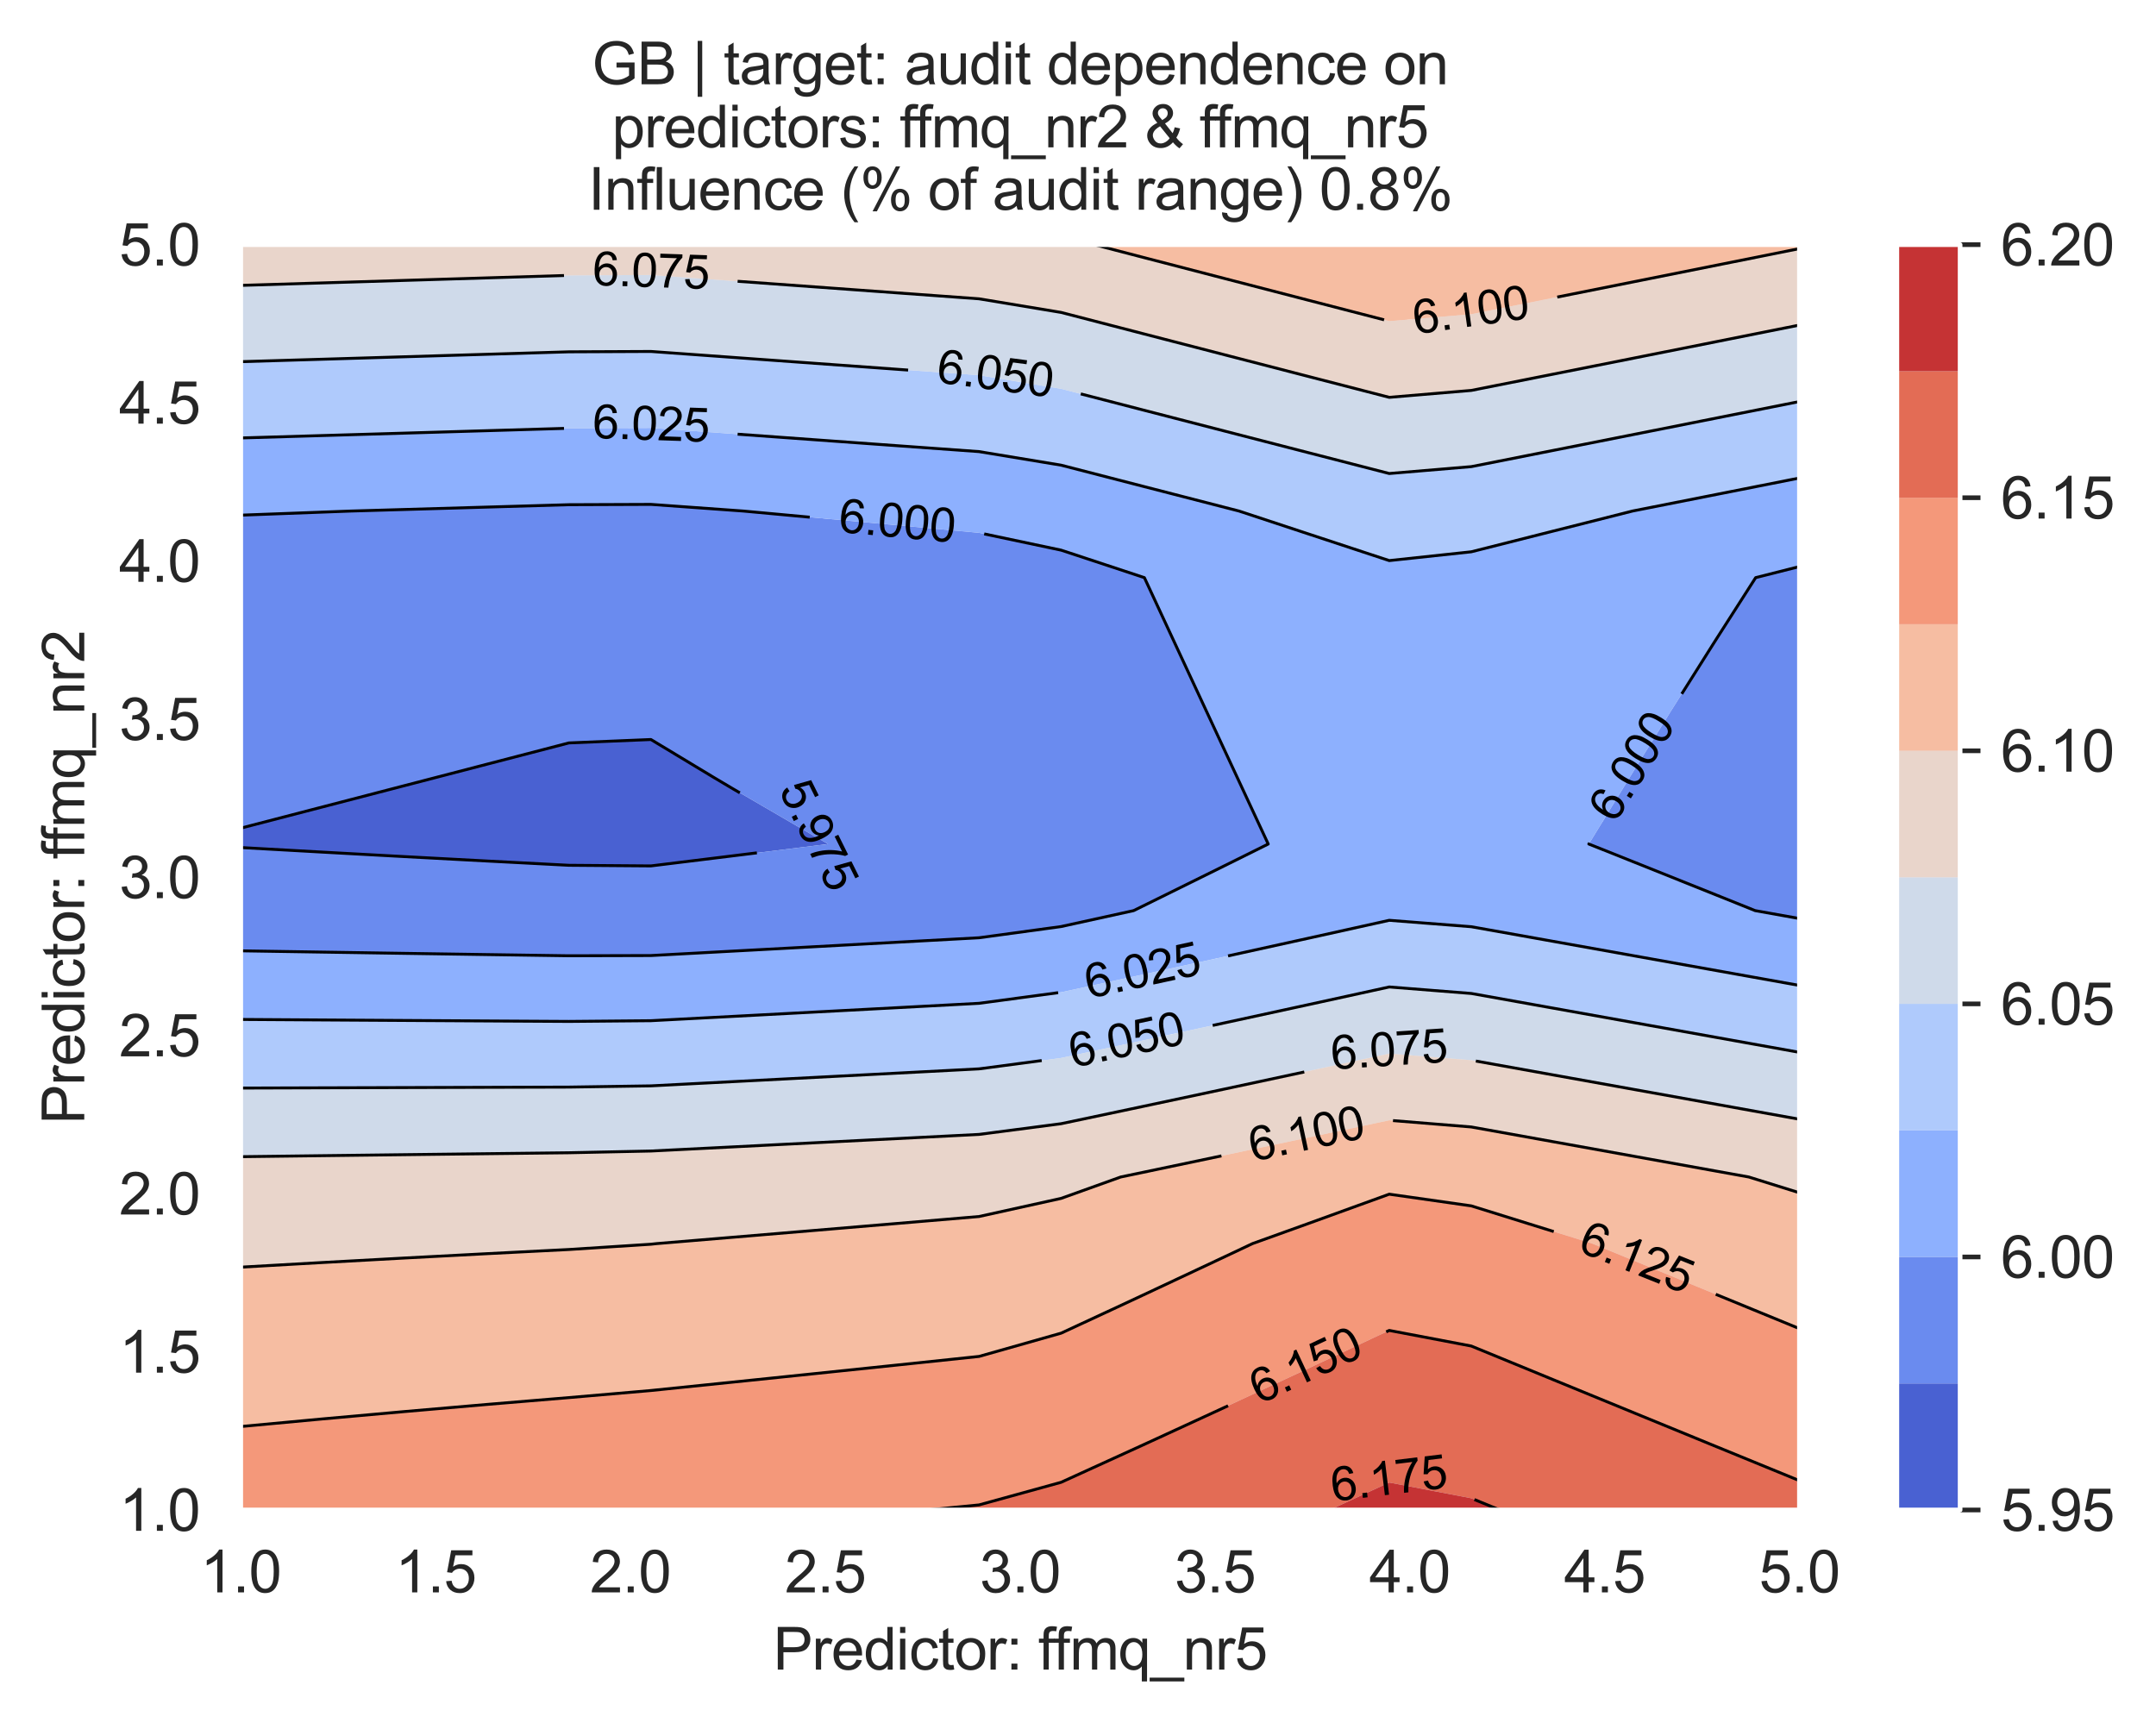 <?xml version="1.0" encoding="utf-8" standalone="no"?>
<!DOCTYPE svg PUBLIC "-//W3C//DTD SVG 1.1//EN"
  "http://www.w3.org/Graphics/SVG/1.1/DTD/svg11.dtd">
<svg xmlns:xlink="http://www.w3.org/1999/xlink" width="370.48pt" height="296.096pt" viewBox="0 0 370.48 296.096" xmlns="http://www.w3.org/2000/svg" version="1.1">
 <defs>
  <style type="text/css">*{stroke-linejoin: round; stroke-linecap: butt}</style>
 </defs>
 <g id="figure_1">
  <g id="patch_1">
   <path d="M 0 296.096 
L 370.48 296.096 
L 370.48 0 
L 0 0 
z
" style="fill: #ffffff"/>
  </g>
  <g id="axes_1">
   <g id="patch_2">
    <path d="M 41.367 259.483 
L 309.207 259.483 
L 309.207 42.043 
L 41.367 42.043 
z
" style="fill: #eaeaf2"/>
   </g>
   <g id="matplotlib.axis_1">
    <g id="xtick_1">
     <g id="line2d_1">
      <path d="M 41.367 259.483 
L 41.367 42.043 
" clip-path="url(#pf3c44ef16e)" style="fill: none; stroke: #ffffff; stroke-width: 0.8; stroke-linecap: round"/>
     </g>
     <g id="text_1">
      <!-- 1.0 -->
      <g style="fill: #262626" transform="translate(34.417 273.641)scale(0.1 -0.1)">
       <defs>
        <path id="ArialMT-31" d="M 2384 0 
L 1822 0 
L 1822 3584 
Q 1619 3391 1289 3197 
Q 959 3003 697 2906 
L 697 3450 
Q 1169 3672 1522 3987 
Q 1875 4303 2022 4600 
L 2384 4600 
L 2384 0 
z
" transform="scale(0.016)"/>
        <path id="ArialMT-2e" d="M 581 0 
L 581 641 
L 1222 641 
L 1222 0 
L 581 0 
z
" transform="scale(0.016)"/>
        <path id="ArialMT-30" d="M 266 2259 
Q 266 3072 433 3567 
Q 600 4063 929 4331 
Q 1259 4600 1759 4600 
Q 2128 4600 2406 4451 
Q 2684 4303 2865 4023 
Q 3047 3744 3150 3342 
Q 3253 2941 3253 2259 
Q 3253 1453 3087 958 
Q 2922 463 2592 192 
Q 2263 -78 1759 -78 
Q 1097 -78 719 397 
Q 266 969 266 2259 
z
M 844 2259 
Q 844 1131 1108 757 
Q 1372 384 1759 384 
Q 2147 384 2411 759 
Q 2675 1134 2675 2259 
Q 2675 3391 2411 3762 
Q 2147 4134 1753 4134 
Q 1366 4134 1134 3806 
Q 844 3388 844 2259 
z
" transform="scale(0.016)"/>
       </defs>
       <use xlink:href="#ArialMT-31"/>
       <use xlink:href="#ArialMT-2e" x="55.615"/>
       <use xlink:href="#ArialMT-30" x="83.398"/>
      </g>
     </g>
    </g>
    <g id="xtick_2">
     <g id="line2d_2">
      <path d="M 74.847 259.483 
L 74.847 42.043 
" clip-path="url(#pf3c44ef16e)" style="fill: none; stroke: #ffffff; stroke-width: 0.8; stroke-linecap: round"/>
     </g>
     <g id="text_2">
      <!-- 1.5 -->
      <g style="fill: #262626" transform="translate(67.897 273.641)scale(0.1 -0.1)">
       <defs>
        <path id="ArialMT-35" d="M 266 1200 
L 856 1250 
Q 922 819 1161 601 
Q 1400 384 1738 384 
Q 2144 384 2425 690 
Q 2706 997 2706 1503 
Q 2706 1984 2436 2262 
Q 2166 2541 1728 2541 
Q 1456 2541 1237 2417 
Q 1019 2294 894 2097 
L 366 2166 
L 809 4519 
L 3088 4519 
L 3088 3981 
L 1259 3981 
L 1013 2750 
Q 1425 3038 1878 3038 
Q 2478 3038 2890 2622 
Q 3303 2206 3303 1553 
Q 3303 931 2941 478 
Q 2500 -78 1738 -78 
Q 1113 -78 717 272 
Q 322 622 266 1200 
z
" transform="scale(0.016)"/>
       </defs>
       <use xlink:href="#ArialMT-31"/>
       <use xlink:href="#ArialMT-2e" x="55.615"/>
       <use xlink:href="#ArialMT-35" x="83.398"/>
      </g>
     </g>
    </g>
    <g id="xtick_3">
     <g id="line2d_3">
      <path d="M 108.327 259.483 
L 108.327 42.043 
" clip-path="url(#pf3c44ef16e)" style="fill: none; stroke: #ffffff; stroke-width: 0.8; stroke-linecap: round"/>
     </g>
     <g id="text_3">
      <!-- 2.0 -->
      <g style="fill: #262626" transform="translate(101.377 273.641)scale(0.1 -0.1)">
       <defs>
        <path id="ArialMT-32" d="M 3222 541 
L 3222 0 
L 194 0 
Q 188 203 259 391 
Q 375 700 629 1000 
Q 884 1300 1366 1694 
Q 2113 2306 2375 2664 
Q 2638 3022 2638 3341 
Q 2638 3675 2398 3904 
Q 2159 4134 1775 4134 
Q 1369 4134 1125 3890 
Q 881 3647 878 3216 
L 300 3275 
Q 359 3922 746 4261 
Q 1134 4600 1788 4600 
Q 2447 4600 2831 4234 
Q 3216 3869 3216 3328 
Q 3216 3053 3103 2787 
Q 2991 2522 2730 2228 
Q 2469 1934 1863 1422 
Q 1356 997 1212 845 
Q 1069 694 975 541 
L 3222 541 
z
" transform="scale(0.016)"/>
       </defs>
       <use xlink:href="#ArialMT-32"/>
       <use xlink:href="#ArialMT-2e" x="55.615"/>
       <use xlink:href="#ArialMT-30" x="83.398"/>
      </g>
     </g>
    </g>
    <g id="xtick_4">
     <g id="line2d_4">
      <path d="M 141.807 259.483 
L 141.807 42.043 
" clip-path="url(#pf3c44ef16e)" style="fill: none; stroke: #ffffff; stroke-width: 0.8; stroke-linecap: round"/>
     </g>
     <g id="text_4">
      <!-- 2.5 -->
      <g style="fill: #262626" transform="translate(134.857 273.641)scale(0.1 -0.1)">
       <use xlink:href="#ArialMT-32"/>
       <use xlink:href="#ArialMT-2e" x="55.615"/>
       <use xlink:href="#ArialMT-35" x="83.398"/>
      </g>
     </g>
    </g>
    <g id="xtick_5">
     <g id="line2d_5">
      <path d="M 175.287 259.483 
L 175.287 42.043 
" clip-path="url(#pf3c44ef16e)" style="fill: none; stroke: #ffffff; stroke-width: 0.8; stroke-linecap: round"/>
     </g>
     <g id="text_5">
      <!-- 3.0 -->
      <g style="fill: #262626" transform="translate(168.337 273.641)scale(0.1 -0.1)">
       <defs>
        <path id="ArialMT-33" d="M 269 1209 
L 831 1284 
Q 928 806 1161 595 
Q 1394 384 1728 384 
Q 2125 384 2398 659 
Q 2672 934 2672 1341 
Q 2672 1728 2419 1979 
Q 2166 2231 1775 2231 
Q 1616 2231 1378 2169 
L 1441 2663 
Q 1497 2656 1531 2656 
Q 1891 2656 2178 2843 
Q 2466 3031 2466 3422 
Q 2466 3731 2256 3934 
Q 2047 4138 1716 4138 
Q 1388 4138 1169 3931 
Q 950 3725 888 3313 
L 325 3413 
Q 428 3978 793 4289 
Q 1159 4600 1703 4600 
Q 2078 4600 2393 4439 
Q 2709 4278 2876 4000 
Q 3044 3722 3044 3409 
Q 3044 3113 2884 2869 
Q 2725 2625 2413 2481 
Q 2819 2388 3044 2092 
Q 3269 1797 3269 1353 
Q 3269 753 2831 336 
Q 2394 -81 1725 -81 
Q 1122 -81 723 278 
Q 325 638 269 1209 
z
" transform="scale(0.016)"/>
       </defs>
       <use xlink:href="#ArialMT-33"/>
       <use xlink:href="#ArialMT-2e" x="55.615"/>
       <use xlink:href="#ArialMT-30" x="83.398"/>
      </g>
     </g>
    </g>
    <g id="xtick_6">
     <g id="line2d_6">
      <path d="M 208.767 259.483 
L 208.767 42.043 
" clip-path="url(#pf3c44ef16e)" style="fill: none; stroke: #ffffff; stroke-width: 0.8; stroke-linecap: round"/>
     </g>
     <g id="text_6">
      <!-- 3.5 -->
      <g style="fill: #262626" transform="translate(201.817 273.641)scale(0.1 -0.1)">
       <use xlink:href="#ArialMT-33"/>
       <use xlink:href="#ArialMT-2e" x="55.615"/>
       <use xlink:href="#ArialMT-35" x="83.398"/>
      </g>
     </g>
    </g>
    <g id="xtick_7">
     <g id="line2d_7">
      <path d="M 242.247 259.483 
L 242.247 42.043 
" clip-path="url(#pf3c44ef16e)" style="fill: none; stroke: #ffffff; stroke-width: 0.8; stroke-linecap: round"/>
     </g>
     <g id="text_7">
      <!-- 4.0 -->
      <g style="fill: #262626" transform="translate(235.297 273.641)scale(0.1 -0.1)">
       <defs>
        <path id="ArialMT-34" d="M 2069 0 
L 2069 1097 
L 81 1097 
L 81 1613 
L 2172 4581 
L 2631 4581 
L 2631 1613 
L 3250 1613 
L 3250 1097 
L 2631 1097 
L 2631 0 
L 2069 0 
z
M 2069 1613 
L 2069 3678 
L 634 1613 
L 2069 1613 
z
" transform="scale(0.016)"/>
       </defs>
       <use xlink:href="#ArialMT-34"/>
       <use xlink:href="#ArialMT-2e" x="55.615"/>
       <use xlink:href="#ArialMT-30" x="83.398"/>
      </g>
     </g>
    </g>
    <g id="xtick_8">
     <g id="line2d_8">
      <path d="M 275.727 259.483 
L 275.727 42.043 
" clip-path="url(#pf3c44ef16e)" style="fill: none; stroke: #ffffff; stroke-width: 0.8; stroke-linecap: round"/>
     </g>
     <g id="text_8">
      <!-- 4.5 -->
      <g style="fill: #262626" transform="translate(268.777 273.641)scale(0.1 -0.1)">
       <use xlink:href="#ArialMT-34"/>
       <use xlink:href="#ArialMT-2e" x="55.615"/>
       <use xlink:href="#ArialMT-35" x="83.398"/>
      </g>
     </g>
    </g>
    <g id="xtick_9">
     <g id="line2d_9">
      <path d="M 309.207 259.483 
L 309.207 42.043 
" clip-path="url(#pf3c44ef16e)" style="fill: none; stroke: #ffffff; stroke-width: 0.8; stroke-linecap: round"/>
     </g>
     <g id="text_9">
      <!-- 5.0 -->
      <g style="fill: #262626" transform="translate(302.257 273.641)scale(0.1 -0.1)">
       <use xlink:href="#ArialMT-35"/>
       <use xlink:href="#ArialMT-2e" x="55.615"/>
       <use xlink:href="#ArialMT-30" x="83.398"/>
      </g>
     </g>
    </g>
    <g id="text_10">
     <!-- Predictor: ffmq_nr5 -->
     <g style="fill: #262626" transform="translate(132.861 286.908)scale(0.1 -0.1)">
      <defs>
       <path id="ArialMT-50" d="M 494 0 
L 494 4581 
L 2222 4581 
Q 2678 4581 2919 4538 
Q 3256 4481 3484 4323 
Q 3713 4166 3852 3881 
Q 3991 3597 3991 3256 
Q 3991 2672 3619 2267 
Q 3247 1863 2275 1863 
L 1100 1863 
L 1100 0 
L 494 0 
z
M 1100 2403 
L 2284 2403 
Q 2872 2403 3119 2622 
Q 3366 2841 3366 3238 
Q 3366 3525 3220 3729 
Q 3075 3934 2838 4000 
Q 2684 4041 2272 4041 
L 1100 4041 
L 1100 2403 
z
" transform="scale(0.016)"/>
       <path id="ArialMT-72" d="M 416 0 
L 416 3319 
L 922 3319 
L 922 2816 
Q 1116 3169 1280 3281 
Q 1444 3394 1641 3394 
Q 1925 3394 2219 3213 
L 2025 2691 
Q 1819 2813 1613 2813 
Q 1428 2813 1281 2702 
Q 1134 2591 1072 2394 
Q 978 2094 978 1738 
L 978 0 
L 416 0 
z
" transform="scale(0.016)"/>
       <path id="ArialMT-65" d="M 2694 1069 
L 3275 997 
Q 3138 488 2766 206 
Q 2394 -75 1816 -75 
Q 1088 -75 661 373 
Q 234 822 234 1631 
Q 234 2469 665 2931 
Q 1097 3394 1784 3394 
Q 2450 3394 2872 2941 
Q 3294 2488 3294 1666 
Q 3294 1616 3291 1516 
L 816 1516 
Q 847 969 1125 678 
Q 1403 388 1819 388 
Q 2128 388 2347 550 
Q 2566 713 2694 1069 
z
M 847 1978 
L 2700 1978 
Q 2663 2397 2488 2606 
Q 2219 2931 1791 2931 
Q 1403 2931 1139 2672 
Q 875 2413 847 1978 
z
" transform="scale(0.016)"/>
       <path id="ArialMT-64" d="M 2575 0 
L 2575 419 
Q 2259 -75 1647 -75 
Q 1250 -75 917 144 
Q 584 363 401 755 
Q 219 1147 219 1656 
Q 219 2153 384 2558 
Q 550 2963 881 3178 
Q 1213 3394 1622 3394 
Q 1922 3394 2156 3267 
Q 2391 3141 2538 2938 
L 2538 4581 
L 3097 4581 
L 3097 0 
L 2575 0 
z
M 797 1656 
Q 797 1019 1065 703 
Q 1334 388 1700 388 
Q 2069 388 2326 689 
Q 2584 991 2584 1609 
Q 2584 2291 2321 2609 
Q 2059 2928 1675 2928 
Q 1300 2928 1048 2622 
Q 797 2316 797 1656 
z
" transform="scale(0.016)"/>
       <path id="ArialMT-69" d="M 425 3934 
L 425 4581 
L 988 4581 
L 988 3934 
L 425 3934 
z
M 425 0 
L 425 3319 
L 988 3319 
L 988 0 
L 425 0 
z
" transform="scale(0.016)"/>
       <path id="ArialMT-63" d="M 2588 1216 
L 3141 1144 
Q 3050 572 2676 248 
Q 2303 -75 1759 -75 
Q 1078 -75 664 370 
Q 250 816 250 1647 
Q 250 2184 428 2587 
Q 606 2991 970 3192 
Q 1334 3394 1763 3394 
Q 2303 3394 2647 3120 
Q 2991 2847 3088 2344 
L 2541 2259 
Q 2463 2594 2264 2762 
Q 2066 2931 1784 2931 
Q 1359 2931 1093 2626 
Q 828 2322 828 1663 
Q 828 994 1084 691 
Q 1341 388 1753 388 
Q 2084 388 2306 591 
Q 2528 794 2588 1216 
z
" transform="scale(0.016)"/>
       <path id="ArialMT-74" d="M 1650 503 
L 1731 6 
Q 1494 -44 1306 -44 
Q 1000 -44 831 53 
Q 663 150 594 308 
Q 525 466 525 972 
L 525 2881 
L 113 2881 
L 113 3319 
L 525 3319 
L 525 4141 
L 1084 4478 
L 1084 3319 
L 1650 3319 
L 1650 2881 
L 1084 2881 
L 1084 941 
Q 1084 700 1114 631 
Q 1144 563 1211 522 
Q 1278 481 1403 481 
Q 1497 481 1650 503 
z
" transform="scale(0.016)"/>
       <path id="ArialMT-6f" d="M 213 1659 
Q 213 2581 725 3025 
Q 1153 3394 1769 3394 
Q 2453 3394 2887 2945 
Q 3322 2497 3322 1706 
Q 3322 1066 3130 698 
Q 2938 331 2570 128 
Q 2203 -75 1769 -75 
Q 1072 -75 642 372 
Q 213 819 213 1659 
z
M 791 1659 
Q 791 1022 1069 705 
Q 1347 388 1769 388 
Q 2188 388 2466 706 
Q 2744 1025 2744 1678 
Q 2744 2294 2464 2611 
Q 2184 2928 1769 2928 
Q 1347 2928 1069 2612 
Q 791 2297 791 1659 
z
" transform="scale(0.016)"/>
       <path id="ArialMT-3a" d="M 578 2678 
L 578 3319 
L 1219 3319 
L 1219 2678 
L 578 2678 
z
M 578 0 
L 578 641 
L 1219 641 
L 1219 0 
L 578 0 
z
" transform="scale(0.016)"/>
       <path id="ArialMT-20" transform="scale(0.016)"/>
       <path id="ArialMT-66" d="M 556 0 
L 556 2881 
L 59 2881 
L 59 3319 
L 556 3319 
L 556 3672 
Q 556 4006 616 4169 
Q 697 4388 901 4523 
Q 1106 4659 1475 4659 
Q 1713 4659 2000 4603 
L 1916 4113 
Q 1741 4144 1584 4144 
Q 1328 4144 1222 4034 
Q 1116 3925 1116 3625 
L 1116 3319 
L 1763 3319 
L 1763 2881 
L 1116 2881 
L 1116 0 
L 556 0 
z
" transform="scale(0.016)"/>
       <path id="ArialMT-6d" d="M 422 0 
L 422 3319 
L 925 3319 
L 925 2853 
Q 1081 3097 1340 3245 
Q 1600 3394 1931 3394 
Q 2300 3394 2536 3241 
Q 2772 3088 2869 2813 
Q 3263 3394 3894 3394 
Q 4388 3394 4653 3120 
Q 4919 2847 4919 2278 
L 4919 0 
L 4359 0 
L 4359 2091 
Q 4359 2428 4304 2576 
Q 4250 2725 4106 2815 
Q 3963 2906 3769 2906 
Q 3419 2906 3187 2673 
Q 2956 2441 2956 1928 
L 2956 0 
L 2394 0 
L 2394 2156 
Q 2394 2531 2256 2718 
Q 2119 2906 1806 2906 
Q 1569 2906 1367 2781 
Q 1166 2656 1075 2415 
Q 984 2175 984 1722 
L 984 0 
L 422 0 
z
" transform="scale(0.016)"/>
       <path id="ArialMT-71" d="M 2538 -1272 
L 2538 353 
Q 2406 169 2170 47 
Q 1934 -75 1669 -75 
Q 1078 -75 651 397 
Q 225 869 225 1691 
Q 225 2191 398 2587 
Q 572 2984 901 3189 
Q 1231 3394 1625 3394 
Q 2241 3394 2594 2875 
L 2594 3319 
L 3100 3319 
L 3100 -1272 
L 2538 -1272 
z
M 803 1669 
Q 803 1028 1072 708 
Q 1341 388 1716 388 
Q 2075 388 2334 692 
Q 2594 997 2594 1619 
Q 2594 2281 2320 2615 
Q 2047 2950 1678 2950 
Q 1313 2950 1058 2639 
Q 803 2328 803 1669 
z
" transform="scale(0.016)"/>
       <path id="ArialMT-5f" d="M -97 -1272 
L -97 -866 
L 3631 -866 
L 3631 -1272 
L -97 -1272 
z
" transform="scale(0.016)"/>
       <path id="ArialMT-6e" d="M 422 0 
L 422 3319 
L 928 3319 
L 928 2847 
Q 1294 3394 1984 3394 
Q 2284 3394 2536 3286 
Q 2788 3178 2913 3003 
Q 3038 2828 3088 2588 
Q 3119 2431 3119 2041 
L 3119 0 
L 2556 0 
L 2556 2019 
Q 2556 2363 2490 2533 
Q 2425 2703 2258 2804 
Q 2091 2906 1866 2906 
Q 1506 2906 1245 2678 
Q 984 2450 984 1813 
L 984 0 
L 422 0 
z
" transform="scale(0.016)"/>
      </defs>
      <use xlink:href="#ArialMT-50"/>
      <use xlink:href="#ArialMT-72" x="66.699"/>
      <use xlink:href="#ArialMT-65" x="100"/>
      <use xlink:href="#ArialMT-64" x="155.615"/>
      <use xlink:href="#ArialMT-69" x="211.23"/>
      <use xlink:href="#ArialMT-63" x="233.447"/>
      <use xlink:href="#ArialMT-74" x="283.447"/>
      <use xlink:href="#ArialMT-6f" x="311.23"/>
      <use xlink:href="#ArialMT-72" x="366.846"/>
      <use xlink:href="#ArialMT-3a" x="400.146"/>
      <use xlink:href="#ArialMT-20" x="427.93"/>
      <use xlink:href="#ArialMT-66" x="455.713"/>
      <use xlink:href="#ArialMT-66" x="481.746"/>
      <use xlink:href="#ArialMT-6d" x="509.529"/>
      <use xlink:href="#ArialMT-71" x="592.83"/>
      <use xlink:href="#ArialMT-5f" x="648.445"/>
      <use xlink:href="#ArialMT-6e" x="704.061"/>
      <use xlink:href="#ArialMT-72" x="759.676"/>
      <use xlink:href="#ArialMT-35" x="792.977"/>
     </g>
    </g>
   </g>
   <g id="matplotlib.axis_2">
    <g id="ytick_1">
     <g id="line2d_10">
      <path d="M 41.367 259.483 
L 309.207 259.483 
" clip-path="url(#pf3c44ef16e)" style="fill: none; stroke: #ffffff; stroke-width: 0.8; stroke-linecap: round"/>
     </g>
     <g id="text_11">
      <!-- 1.0 -->
      <g style="fill: #262626" transform="translate(20.467 263.062)scale(0.1 -0.1)">
       <use xlink:href="#ArialMT-31"/>
       <use xlink:href="#ArialMT-2e" x="55.615"/>
       <use xlink:href="#ArialMT-30" x="83.398"/>
      </g>
     </g>
    </g>
    <g id="ytick_2">
     <g id="line2d_11">
      <path d="M 41.367 232.303 
L 309.207 232.303 
" clip-path="url(#pf3c44ef16e)" style="fill: none; stroke: #ffffff; stroke-width: 0.8; stroke-linecap: round"/>
     </g>
     <g id="text_12">
      <!-- 1.5 -->
      <g style="fill: #262626" transform="translate(20.467 235.882)scale(0.1 -0.1)">
       <use xlink:href="#ArialMT-31"/>
       <use xlink:href="#ArialMT-2e" x="55.615"/>
       <use xlink:href="#ArialMT-35" x="83.398"/>
      </g>
     </g>
    </g>
    <g id="ytick_3">
     <g id="line2d_12">
      <path d="M 41.367 205.123 
L 309.207 205.123 
" clip-path="url(#pf3c44ef16e)" style="fill: none; stroke: #ffffff; stroke-width: 0.8; stroke-linecap: round"/>
     </g>
     <g id="text_13">
      <!-- 2.0 -->
      <g style="fill: #262626" transform="translate(20.467 208.702)scale(0.1 -0.1)">
       <use xlink:href="#ArialMT-32"/>
       <use xlink:href="#ArialMT-2e" x="55.615"/>
       <use xlink:href="#ArialMT-30" x="83.398"/>
      </g>
     </g>
    </g>
    <g id="ytick_4">
     <g id="line2d_13">
      <path d="M 41.367 177.943 
L 309.207 177.943 
" clip-path="url(#pf3c44ef16e)" style="fill: none; stroke: #ffffff; stroke-width: 0.8; stroke-linecap: round"/>
     </g>
     <g id="text_14">
      <!-- 2.5 -->
      <g style="fill: #262626" transform="translate(20.467 181.522)scale(0.1 -0.1)">
       <use xlink:href="#ArialMT-32"/>
       <use xlink:href="#ArialMT-2e" x="55.615"/>
       <use xlink:href="#ArialMT-35" x="83.398"/>
      </g>
     </g>
    </g>
    <g id="ytick_5">
     <g id="line2d_14">
      <path d="M 41.367 150.763 
L 309.207 150.763 
" clip-path="url(#pf3c44ef16e)" style="fill: none; stroke: #ffffff; stroke-width: 0.8; stroke-linecap: round"/>
     </g>
     <g id="text_15">
      <!-- 3.0 -->
      <g style="fill: #262626" transform="translate(20.467 154.342)scale(0.1 -0.1)">
       <use xlink:href="#ArialMT-33"/>
       <use xlink:href="#ArialMT-2e" x="55.615"/>
       <use xlink:href="#ArialMT-30" x="83.398"/>
      </g>
     </g>
    </g>
    <g id="ytick_6">
     <g id="line2d_15">
      <path d="M 41.367 123.583 
L 309.207 123.583 
" clip-path="url(#pf3c44ef16e)" style="fill: none; stroke: #ffffff; stroke-width: 0.8; stroke-linecap: round"/>
     </g>
     <g id="text_16">
      <!-- 3.5 -->
      <g style="fill: #262626" transform="translate(20.467 127.162)scale(0.1 -0.1)">
       <use xlink:href="#ArialMT-33"/>
       <use xlink:href="#ArialMT-2e" x="55.615"/>
       <use xlink:href="#ArialMT-35" x="83.398"/>
      </g>
     </g>
    </g>
    <g id="ytick_7">
     <g id="line2d_16">
      <path d="M 41.367 96.403 
L 309.207 96.403 
" clip-path="url(#pf3c44ef16e)" style="fill: none; stroke: #ffffff; stroke-width: 0.8; stroke-linecap: round"/>
     </g>
     <g id="text_17">
      <!-- 4.0 -->
      <g style="fill: #262626" transform="translate(20.467 99.982)scale(0.1 -0.1)">
       <use xlink:href="#ArialMT-34"/>
       <use xlink:href="#ArialMT-2e" x="55.615"/>
       <use xlink:href="#ArialMT-30" x="83.398"/>
      </g>
     </g>
    </g>
    <g id="ytick_8">
     <g id="line2d_17">
      <path d="M 41.367 69.223 
L 309.207 69.223 
" clip-path="url(#pf3c44ef16e)" style="fill: none; stroke: #ffffff; stroke-width: 0.8; stroke-linecap: round"/>
     </g>
     <g id="text_18">
      <!-- 4.5 -->
      <g style="fill: #262626" transform="translate(20.467 72.802)scale(0.1 -0.1)">
       <use xlink:href="#ArialMT-34"/>
       <use xlink:href="#ArialMT-2e" x="55.615"/>
       <use xlink:href="#ArialMT-35" x="83.398"/>
      </g>
     </g>
    </g>
    <g id="ytick_9">
     <g id="line2d_18">
      <path d="M 41.367 42.043 
L 309.207 42.043 
" clip-path="url(#pf3c44ef16e)" style="fill: none; stroke: #ffffff; stroke-width: 0.8; stroke-linecap: round"/>
     </g>
     <g id="text_19">
      <!-- 5.0 -->
      <g style="fill: #262626" transform="translate(20.467 45.622)scale(0.1 -0.1)">
       <use xlink:href="#ArialMT-35"/>
       <use xlink:href="#ArialMT-2e" x="55.615"/>
       <use xlink:href="#ArialMT-30" x="83.398"/>
      </g>
     </g>
    </g>
    <g id="text_20">
     <!-- Predictor: ffmq_nr2 -->
     <g style="fill: #262626" transform="translate(14.48 193.19)rotate(-90)scale(0.1 -0.1)">
      <use xlink:href="#ArialMT-50"/>
      <use xlink:href="#ArialMT-72" x="66.699"/>
      <use xlink:href="#ArialMT-65" x="100"/>
      <use xlink:href="#ArialMT-64" x="155.615"/>
      <use xlink:href="#ArialMT-69" x="211.23"/>
      <use xlink:href="#ArialMT-63" x="233.447"/>
      <use xlink:href="#ArialMT-74" x="283.447"/>
      <use xlink:href="#ArialMT-6f" x="311.23"/>
      <use xlink:href="#ArialMT-72" x="366.846"/>
      <use xlink:href="#ArialMT-3a" x="400.146"/>
      <use xlink:href="#ArialMT-20" x="427.93"/>
      <use xlink:href="#ArialMT-66" x="455.713"/>
      <use xlink:href="#ArialMT-66" x="481.746"/>
      <use xlink:href="#ArialMT-6d" x="509.529"/>
      <use xlink:href="#ArialMT-71" x="592.83"/>
      <use xlink:href="#ArialMT-5f" x="648.445"/>
      <use xlink:href="#ArialMT-6e" x="704.061"/>
      <use xlink:href="#ArialMT-72" x="759.676"/>
      <use xlink:href="#ArialMT-32" x="792.977"/>
     </g>
    </g>
   </g>
   <g id="PathCollection_1">
    <path d="M 55.464 146.434 
L 69.561 147.206 
L 83.658 147.959 
L 97.755 148.694 
L 111.851 148.803 
L 125.948 147.068 
L 140.045 145.322 
L 142.302 145.041 
L 140.045 143.752 
L 125.948 135.551 
L 122.654 133.597 
L 111.851 127.081 
L 97.755 127.667 
L 83.658 131.33 
L 74.935 133.597 
L 69.561 134.993 
L 55.464 138.655 
L 41.367 142.316 
L 41.367 145.041 
L 41.367 145.643 
z
" clip-path="url(#pf3c44ef16e)" style="fill: #4961d2"/>
   </g>
   <g id="PathCollection_2">
    <path d="M 55.464 163.614 
L 69.561 163.829 
L 83.658 164.039 
L 97.755 164.244 
L 111.851 164.205 
L 125.948 163.445 
L 140.045 162.682 
L 154.142 161.917 
L 168.239 161.15 
L 182.336 159.224 
L 194.801 156.485 
L 196.432 155.683 
L 210.529 148.718 
L 217.926 145.041 
L 212.601 133.597 
L 210.529 129.142 
L 207.28 122.153 
L 201.962 110.708 
L 196.648 99.264 
L 196.432 99.193 
L 182.336 94.539 
L 168.239 91.561 
L 154.142 90.261 
L 140.045 88.959 
L 127.733 87.82 
L 125.948 87.691 
L 111.851 86.676 
L 97.755 86.73 
L 83.658 87.141 
L 69.561 87.551 
L 60.32 87.82 
L 55.464 88.002 
L 41.367 88.528 
L 41.367 99.264 
L 41.367 110.708 
L 41.367 122.153 
L 41.367 133.597 
L 41.367 142.316 
L 55.464 138.655 
L 69.561 134.993 
L 74.935 133.597 
L 83.658 131.33 
L 97.755 127.667 
L 111.851 127.081 
L 122.654 133.597 
L 125.948 135.551 
L 140.045 143.752 
L 142.302 145.041 
L 140.045 145.322 
L 125.948 147.068 
L 111.851 148.803 
L 97.755 148.694 
L 83.658 147.959 
L 69.561 147.206 
L 55.464 146.434 
L 41.367 145.643 
L 41.367 156.485 
L 41.367 163.395 
z
" clip-path="url(#pf3c44ef16e)" style="fill: #6a8bef"/>
    <path d="M 309.207 157.847 
L 309.207 156.485 
L 309.207 145.041 
L 309.207 133.597 
L 309.207 122.153 
L 309.207 110.708 
L 309.207 99.264 
L 309.207 97.363 
L 301.688 99.264 
L 295.11 109.54 
L 294.368 110.708 
L 287.151 122.153 
L 281.014 132.016 
L 280.037 133.597 
L 273.021 145.041 
L 281.014 148.231 
L 295.11 153.878 
L 301.596 156.485 
z
" clip-path="url(#pf3c44ef16e)" style="fill: #6a8bef"/>
   </g>
   <g id="PathCollection_3">
    <path d="M 55.464 175.275 
L 69.561 175.361 
L 83.658 175.445 
L 97.755 175.527 
L 111.851 175.402 
L 125.948 174.659 
L 140.045 173.913 
L 154.142 173.165 
L 168.239 172.414 
L 182.336 170.517 
L 194.267 167.929 
L 196.432 167.458 
L 210.529 164.377 
L 224.626 161.275 
L 238.723 158.15 
L 252.82 159.252 
L 266.917 161.77 
L 281.014 164.292 
L 295.11 166.816 
L 301.322 167.929 
L 309.207 169.343 
L 309.207 167.929 
L 309.207 157.847 
L 301.596 156.485 
L 295.11 153.878 
L 281.014 148.231 
L 273.021 145.041 
L 280.037 133.597 
L 281.014 132.016 
L 287.151 122.153 
L 294.368 110.708 
L 295.11 109.54 
L 301.688 99.264 
L 309.207 97.363 
L 309.207 87.82 
L 309.207 82.143 
L 295.11 84.935 
L 281.014 87.723 
L 280.523 87.82 
L 266.917 91.26 
L 252.82 94.823 
L 238.723 96.334 
L 224.626 91.687 
L 212.909 87.82 
L 210.529 87.207 
L 196.432 83.574 
L 182.336 79.936 
L 168.239 77.607 
L 154.142 76.59 
L 151.18 76.376 
L 140.045 75.572 
L 125.948 74.554 
L 111.851 73.535 
L 97.755 73.594 
L 83.658 74.012 
L 69.561 74.429 
L 55.464 74.845 
L 41.367 75.262 
L 41.367 76.376 
L 41.367 87.82 
L 41.367 88.528 
L 55.464 88.002 
L 60.32 87.82 
L 69.561 87.551 
L 83.658 87.141 
L 97.755 86.73 
L 111.851 86.676 
L 125.948 87.691 
L 127.733 87.82 
L 140.045 88.959 
L 154.142 90.261 
L 168.239 91.561 
L 182.336 94.539 
L 196.432 99.193 
L 196.648 99.264 
L 201.962 110.708 
L 207.28 122.153 
L 210.529 129.142 
L 212.601 133.597 
L 217.926 145.041 
L 210.529 148.718 
L 196.432 155.683 
L 194.801 156.485 
L 182.336 159.224 
L 168.239 161.15 
L 154.142 161.917 
L 140.045 162.682 
L 125.948 163.445 
L 111.851 164.205 
L 97.755 164.244 
L 83.658 164.039 
L 69.561 163.829 
L 55.464 163.614 
L 41.367 163.395 
L 41.367 167.929 
L 41.367 175.186 
z
" clip-path="url(#pf3c44ef16e)" style="fill: #8db0fe"/>
   </g>
   <g id="PathCollection_4">
    <path d="M 55.464 186.935 
L 69.561 186.893 
L 83.658 186.851 
L 97.755 186.811 
L 111.851 186.599 
L 125.948 185.872 
L 140.045 185.143 
L 154.142 184.412 
L 168.239 183.678 
L 182.336 181.809 
L 193.718 179.374 
L 196.432 178.791 
L 210.529 175.751 
L 224.626 172.689 
L 238.723 169.605 
L 252.82 170.722 
L 266.917 173.247 
L 281.014 175.775 
L 295.11 178.306 
L 301.05 179.374 
L 309.207 180.84 
L 309.207 179.374 
L 309.207 169.343 
L 301.322 167.929 
L 295.11 166.816 
L 281.014 164.292 
L 266.917 161.77 
L 252.82 159.252 
L 238.723 158.15 
L 224.626 161.275 
L 210.529 164.377 
L 196.432 167.458 
L 194.267 167.929 
L 182.336 170.517 
L 168.239 172.414 
L 154.142 173.165 
L 140.045 173.913 
L 125.948 174.659 
L 111.851 175.402 
L 97.755 175.527 
L 83.658 175.445 
L 69.561 175.361 
L 55.464 175.275 
L 41.367 175.186 
L 41.367 179.374 
L 41.367 186.978 
z
" clip-path="url(#pf3c44ef16e)" style="fill: #afcafc"/>
    <path d="M 224.626 91.687 
L 238.723 96.334 
L 252.82 94.823 
L 266.917 91.26 
L 280.523 87.82 
L 281.014 87.723 
L 295.11 84.935 
L 309.207 82.143 
L 309.207 76.376 
L 309.207 69.003 
L 295.11 71.806 
L 281.014 74.605 
L 272.081 76.376 
L 266.917 77.399 
L 252.82 80.188 
L 238.723 81.37 
L 224.626 77.737 
L 219.347 76.376 
L 210.529 74.1 
L 196.432 70.459 
L 182.336 66.812 
L 170.98 64.932 
L 168.239 64.477 
L 154.142 63.457 
L 140.045 62.437 
L 125.948 61.416 
L 111.851 60.395 
L 97.755 60.458 
L 83.658 60.882 
L 69.561 61.306 
L 55.464 61.73 
L 41.367 62.152 
L 41.367 64.932 
L 41.367 75.262 
L 55.464 74.845 
L 69.561 74.429 
L 83.658 74.012 
L 97.755 73.594 
L 111.851 73.535 
L 125.948 74.554 
L 140.045 75.572 
L 151.18 76.376 
L 154.142 76.59 
L 168.239 77.607 
L 182.336 79.936 
L 196.432 83.574 
L 210.529 87.207 
L 212.909 87.82 
z
" clip-path="url(#pf3c44ef16e)" style="fill: #afcafc"/>
   </g>
   <g id="PathCollection_5">
    <path d="M 55.464 198.595 
L 69.561 198.424 
L 83.658 198.257 
L 97.755 198.094 
L 111.851 197.797 
L 125.948 197.086 
L 140.045 196.374 
L 154.142 195.659 
L 168.239 194.942 
L 182.336 193.102 
L 193.155 190.818 
L 196.432 190.124 
L 210.529 187.124 
L 224.626 184.103 
L 238.723 181.06 
L 252.82 182.193 
L 266.917 184.724 
L 281.014 187.259 
L 295.11 189.796 
L 300.78 190.818 
L 309.207 192.337 
L 309.207 190.818 
L 309.207 180.84 
L 301.05 179.374 
L 295.11 178.306 
L 281.014 175.775 
L 266.917 173.247 
L 252.82 170.722 
L 238.723 169.605 
L 224.626 172.689 
L 210.529 175.751 
L 196.432 178.791 
L 193.718 179.374 
L 182.336 181.809 
L 168.239 183.678 
L 154.142 184.412 
L 140.045 185.143 
L 125.948 185.872 
L 111.851 186.599 
L 97.755 186.811 
L 83.658 186.851 
L 69.561 186.893 
L 55.464 186.935 
L 41.367 186.978 
L 41.367 190.818 
L 41.367 198.77 
z
" clip-path="url(#pf3c44ef16e)" style="fill: #cfdaea"/>
    <path d="M 224.626 77.737 
L 238.723 81.37 
L 252.82 80.188 
L 266.917 77.399 
L 272.081 76.376 
L 281.014 74.605 
L 295.11 71.806 
L 309.207 69.003 
L 309.207 64.932 
L 309.207 55.862 
L 295.11 58.677 
L 281.014 61.486 
L 266.917 64.292 
L 263.697 64.932 
L 252.82 67.092 
L 238.723 68.28 
L 225.759 64.932 
L 224.626 64.639 
L 210.529 60.993 
L 196.432 57.343 
L 182.336 53.688 
L 181.125 53.487 
L 168.239 51.348 
L 154.142 50.325 
L 140.045 49.302 
L 125.948 48.279 
L 111.851 47.255 
L 97.755 47.322 
L 83.658 47.753 
L 69.561 48.184 
L 55.464 48.614 
L 41.367 49.043 
L 41.367 53.487 
L 41.367 62.152 
L 55.464 61.73 
L 69.561 61.306 
L 83.658 60.882 
L 97.755 60.458 
L 111.851 60.395 
L 125.948 61.416 
L 140.045 62.437 
L 154.142 63.457 
L 168.239 64.477 
L 170.98 64.932 
L 182.336 66.812 
L 196.432 70.459 
L 210.529 74.1 
L 219.347 76.376 
z
" clip-path="url(#pf3c44ef16e)" style="fill: #cfdaea"/>
   </g>
   <g id="PathCollection_6">
    <path d="M 55.464 216.953 
L 69.561 216.181 
L 83.658 215.437 
L 97.755 214.719 
L 111.851 213.813 
L 112.834 213.706 
L 125.948 212.613 
L 140.045 211.432 
L 154.142 210.245 
L 168.239 209.05 
L 182.336 205.936 
L 192.576 202.262 
L 196.432 201.456 
L 210.529 198.497 
L 224.626 195.517 
L 238.723 192.515 
L 252.82 193.663 
L 266.917 196.201 
L 281.014 198.742 
L 295.11 201.287 
L 300.511 202.262 
L 309.207 204.972 
L 309.207 202.262 
L 309.207 192.337 
L 300.78 190.818 
L 295.11 189.796 
L 281.014 187.259 
L 266.917 184.724 
L 252.82 182.193 
L 238.723 181.06 
L 224.626 184.103 
L 210.529 187.124 
L 196.432 190.124 
L 193.155 190.818 
L 182.336 193.102 
L 168.239 194.942 
L 154.142 195.659 
L 140.045 196.374 
L 125.948 197.086 
L 111.851 197.797 
L 97.755 198.094 
L 83.658 198.257 
L 69.561 198.424 
L 55.464 198.595 
L 41.367 198.77 
L 41.367 202.262 
L 41.367 213.706 
L 41.367 217.754 
z
" clip-path="url(#pf3c44ef16e)" style="fill: #e9d5cb"/>
    <path d="M 238.723 68.28 
L 252.82 67.092 
L 263.697 64.932 
L 266.917 64.292 
L 281.014 61.486 
L 295.11 58.677 
L 309.207 55.862 
L 309.207 53.487 
L 309.207 42.722 
L 295.11 45.547 
L 281.014 48.368 
L 266.917 51.184 
L 255.37 53.487 
L 252.82 53.996 
L 238.723 55.19 
L 232.145 53.487 
L 224.626 51.54 
L 210.529 47.886 
L 196.432 44.228 
L 188.024 42.043 
L 182.336 42.043 
L 168.239 42.043 
L 154.142 42.043 
L 140.045 42.043 
L 125.948 42.043 
L 111.851 42.043 
L 97.755 42.043 
L 83.658 42.043 
L 69.561 42.043 
L 55.464 42.043 
L 41.367 42.043 
L 41.367 49.043 
L 55.464 48.614 
L 69.561 48.184 
L 83.658 47.753 
L 97.755 47.322 
L 111.851 47.255 
L 125.948 48.279 
L 140.045 49.302 
L 154.142 50.325 
L 168.239 51.348 
L 181.125 53.487 
L 182.336 53.688 
L 196.432 57.343 
L 210.529 60.993 
L 224.626 64.639 
L 225.759 64.932 
z
" clip-path="url(#pf3c44ef16e)" style="fill: #e9d5cb"/>
   </g>
   <g id="PathCollection_7">
    <path d="M 55.464 243.829 
L 69.561 242.564 
L 83.658 241.345 
L 97.755 240.169 
L 111.851 238.953 
L 125.948 237.505 
L 134.751 236.595 
L 140.045 236.045 
L 154.142 234.575 
L 168.239 233.094 
L 182.336 229.097 
L 190.84 225.15 
L 196.432 222.543 
L 210.529 215.925 
L 215.225 213.706 
L 224.626 210.323 
L 238.723 205.213 
L 252.82 207.222 
L 266.917 211.614 
L 273.632 213.706 
L 281.014 216.74 
L 295.11 222.531 
L 301.49 225.15 
L 309.207 228.318 
L 309.207 225.15 
L 309.207 213.706 
L 309.207 204.972 
L 300.511 202.262 
L 295.11 201.287 
L 281.014 198.742 
L 266.917 196.201 
L 252.82 193.663 
L 238.723 192.515 
L 224.626 195.517 
L 210.529 198.497 
L 196.432 201.456 
L 192.576 202.262 
L 182.336 205.936 
L 168.239 209.05 
L 154.142 210.245 
L 140.045 211.432 
L 125.948 212.613 
L 112.834 213.706 
L 111.851 213.813 
L 97.755 214.719 
L 83.658 215.437 
L 69.561 216.181 
L 55.464 216.953 
L 41.367 217.754 
L 41.367 225.15 
L 41.367 236.595 
L 41.367 245.142 
z
" clip-path="url(#pf3c44ef16e)" style="fill: #f6bda2"/>
    <path d="M 238.723 55.19 
L 252.82 53.996 
L 255.37 53.487 
L 266.917 51.184 
L 281.014 48.368 
L 295.11 45.547 
L 309.207 42.722 
L 309.207 42.043 
L 295.11 42.043 
L 281.014 42.043 
L 266.917 42.043 
L 252.82 42.043 
L 239.385 42.043 
L 238.723 42.099 
L 238.506 42.043 
L 224.626 42.043 
L 210.529 42.043 
L 196.432 42.043 
L 188.024 42.043 
L 196.432 44.228 
L 210.529 47.886 
L 224.626 51.54 
L 232.145 53.487 
z
" clip-path="url(#pf3c44ef16e)" style="fill: #f6bda2"/>
   </g>
   <g id="PathCollection_8">
    <path d="M 55.464 259.483 
L 69.561 259.483 
L 83.658 259.483 
L 97.755 259.483 
L 111.851 259.483 
L 125.948 259.483 
L 140.045 259.483 
L 154.142 259.483 
L 159.379 259.483 
L 168.239 258.611 
L 182.336 254.724 
L 196.432 248.295 
L 196.992 248.039 
L 210.529 241.804 
L 221.743 236.595 
L 224.626 235.249 
L 238.723 228.628 
L 252.82 231.308 
L 265.692 236.595 
L 266.917 237.098 
L 281.014 242.884 
L 293.583 248.039 
L 295.11 248.665 
L 309.207 254.443 
L 309.207 248.039 
L 309.207 236.595 
L 309.207 228.318 
L 301.49 225.15 
L 295.11 222.531 
L 281.014 216.74 
L 273.632 213.706 
L 266.917 211.614 
L 252.82 207.222 
L 238.723 205.213 
L 224.626 210.323 
L 215.225 213.706 
L 210.529 215.925 
L 196.432 222.543 
L 190.84 225.15 
L 182.336 229.097 
L 168.239 233.094 
L 154.142 234.575 
L 140.045 236.045 
L 134.751 236.595 
L 125.948 237.505 
L 111.851 238.953 
L 97.755 240.169 
L 83.658 241.345 
L 69.561 242.564 
L 55.464 243.829 
L 41.367 245.142 
L 41.367 248.039 
L 41.367 259.483 
z
" clip-path="url(#pf3c44ef16e)" style="fill: #f4987a"/>
    <path d="M 238.723 42.099 
L 239.385 42.043 
L 238.723 42.043 
L 238.506 42.043 
z
" clip-path="url(#pf3c44ef16e)" style="fill: #f4987a"/>
   </g>
   <g id="PathCollection_9">
    <path d="M 168.239 259.483 
L 182.336 259.483 
L 196.432 259.483 
L 210.529 259.483 
L 224.626 259.483 
L 228.489 259.483 
L 238.723 254.764 
L 252.82 257.47 
L 257.729 259.483 
L 266.917 259.483 
L 281.014 259.483 
L 295.11 259.483 
L 309.207 259.483 
L 309.207 254.443 
L 295.11 248.665 
L 293.583 248.039 
L 281.014 242.884 
L 266.917 237.098 
L 265.692 236.595 
L 252.82 231.308 
L 238.723 228.628 
L 224.626 235.249 
L 221.743 236.595 
L 210.529 241.804 
L 196.992 248.039 
L 196.432 248.295 
L 182.336 254.724 
L 168.239 258.611 
L 159.379 259.483 
z
" clip-path="url(#pf3c44ef16e)" style="fill: #e36c55"/>
   </g>
   <g id="PathCollection_10">
    <path d="M 238.723 259.483 
L 252.82 259.483 
L 257.729 259.483 
L 252.82 257.47 
L 238.723 254.764 
L 228.489 259.483 
z
" clip-path="url(#pf3c44ef16e)" style="fill: #c53334"/>
   </g>
   <g id="PathCollection_11"/>
   <g id="PathCollection_12">
    <path d="M 41.367 142.316 
L 55.464 138.655 
L 69.561 134.993 
L 74.935 133.597 
L 83.658 131.33 
L 97.755 127.667 
L 111.851 127.081 
L 122.654 133.597 
L 125.948 135.551 
L 127.133 136.241 
" clip-path="url(#pf3c44ef16e)" style="fill: none; stroke: #000000; stroke-width: 0.5"/>
    <path d="M 130.057 146.559 
L 125.948 147.068 
L 111.851 148.803 
L 97.755 148.694 
L 83.658 147.959 
L 69.561 147.206 
L 55.464 146.434 
L 41.367 145.643 
" clip-path="url(#pf3c44ef16e)" style="fill: none; stroke: #000000; stroke-width: 0.5"/>
   </g>
   <g id="PathCollection_13">
    <path d="M 309.207 157.847 
L 301.596 156.485 
L 295.11 153.878 
L 281.014 148.231 
L 273.021 145.041 
L 273.136 144.854 
" clip-path="url(#pf3c44ef16e)" style="fill: none; stroke: #000000; stroke-width: 0.5"/>
    <path d="M 288.989 119.238 
L 294.368 110.708 
L 295.11 109.54 
L 301.688 99.264 
L 309.207 97.363 
" clip-path="url(#pf3c44ef16e)" style="fill: none; stroke: #000000; stroke-width: 0.5"/>
    <path d="M 41.367 88.528 
L 55.464 88.002 
L 60.32 87.82 
L 69.561 87.551 
L 83.658 87.141 
L 97.755 86.73 
L 111.851 86.676 
L 125.948 87.691 
L 127.733 87.82 
L 139.143 88.875 
" clip-path="url(#pf3c44ef16e)" style="fill: none; stroke: #000000; stroke-width: 0.5"/>
    <path d="M 169.125 91.748 
L 182.336 94.539 
L 196.432 99.193 
L 196.648 99.264 
L 201.962 110.708 
L 207.28 122.153 
L 210.529 129.142 
L 212.601 133.597 
L 217.926 145.041 
L 210.529 148.718 
L 196.432 155.683 
L 194.801 156.485 
L 182.336 159.224 
L 168.239 161.15 
L 154.142 161.917 
L 140.045 162.682 
L 125.948 163.445 
L 111.851 164.205 
L 97.755 164.244 
L 83.658 164.039 
L 69.561 163.829 
L 55.464 163.614 
L 41.367 163.395 
" clip-path="url(#pf3c44ef16e)" style="fill: none; stroke: #000000; stroke-width: 0.5"/>
   </g>
   <g id="PathCollection_14">
    <path d="M 309.207 169.343 
L 301.322 167.929 
L 295.11 166.816 
L 281.014 164.292 
L 266.917 161.77 
L 252.82 159.252 
L 238.723 158.15 
L 224.626 161.275 
L 211.025 164.268 
" clip-path="url(#pf3c44ef16e)" style="fill: none; stroke: #000000; stroke-width: 0.5"/>
    <path d="M 181.828 170.585 
L 168.239 172.414 
L 154.142 173.165 
L 140.045 173.913 
L 125.948 174.659 
L 111.851 175.402 
L 97.755 175.527 
L 83.658 175.445 
L 69.561 175.361 
L 55.464 175.275 
L 41.367 175.186 
" clip-path="url(#pf3c44ef16e)" style="fill: none; stroke: #000000; stroke-width: 0.5"/>
    <path d="M 41.367 75.262 
L 55.464 74.845 
L 69.561 74.429 
L 83.658 74.012 
L 96.914 73.619 
" clip-path="url(#pf3c44ef16e)" style="fill: none; stroke: #000000; stroke-width: 0.5"/>
    <path d="M 126.75 74.612 
L 140.045 75.572 
L 151.18 76.376 
L 154.142 76.59 
L 168.239 77.607 
L 182.336 79.936 
L 196.432 83.574 
L 210.529 87.207 
L 212.909 87.82 
L 224.626 91.687 
L 238.723 96.334 
L 252.82 94.823 
L 266.917 91.26 
L 280.523 87.82 
L 281.014 87.723 
L 295.11 84.935 
L 309.207 82.143 
" clip-path="url(#pf3c44ef16e)" style="fill: none; stroke: #000000; stroke-width: 0.5"/>
   </g>
   <g id="PathCollection_15">
    <path d="M 309.207 180.84 
L 301.05 179.374 
L 295.11 178.306 
L 281.014 175.775 
L 266.917 173.247 
L 252.82 170.722 
L 238.723 169.605 
L 224.626 172.689 
L 210.529 175.751 
L 208.382 176.214 
" clip-path="url(#pf3c44ef16e)" style="fill: none; stroke: #000000; stroke-width: 0.5"/>
    <path d="M 179.005 182.251 
L 168.239 183.678 
L 154.142 184.412 
L 140.045 185.143 
L 125.948 185.872 
L 111.851 186.599 
L 97.755 186.811 
L 83.658 186.851 
L 69.561 186.893 
L 55.464 186.935 
L 41.367 186.978 
" clip-path="url(#pf3c44ef16e)" style="fill: none; stroke: #000000; stroke-width: 0.5"/>
    <path d="M 41.367 62.152 
L 55.464 61.73 
L 69.561 61.306 
L 83.658 60.882 
L 97.755 60.458 
L 111.851 60.395 
L 125.948 61.416 
L 140.045 62.437 
L 154.142 63.457 
L 156.05 63.595 
" clip-path="url(#pf3c44ef16e)" style="fill: none; stroke: #000000; stroke-width: 0.5"/>
    <path d="M 185.715 67.686 
L 196.432 70.459 
L 210.529 74.1 
L 219.347 76.376 
L 224.626 77.737 
L 238.723 81.37 
L 252.82 80.188 
L 266.917 77.399 
L 272.081 76.376 
L 281.014 74.605 
L 295.11 71.806 
L 309.207 69.003 
" clip-path="url(#pf3c44ef16e)" style="fill: none; stroke: #000000; stroke-width: 0.5"/>
   </g>
   <g id="PathCollection_16">
    <path d="M 309.207 192.337 
L 300.78 190.818 
L 295.11 189.796 
L 281.014 187.259 
L 266.917 184.724 
L 253.603 182.333 
" clip-path="url(#pf3c44ef16e)" style="fill: none; stroke: #000000; stroke-width: 0.5"/>
    <path d="M 224.122 184.211 
L 210.529 187.124 
L 196.432 190.124 
L 193.155 190.818 
L 182.336 193.102 
L 168.239 194.942 
L 154.142 195.659 
L 140.045 196.374 
L 125.948 197.086 
L 111.851 197.797 
L 97.755 198.094 
L 83.658 198.257 
L 69.561 198.424 
L 55.464 198.595 
L 41.367 198.77 
" clip-path="url(#pf3c44ef16e)" style="fill: none; stroke: #000000; stroke-width: 0.5"/>
    <path d="M 41.367 49.043 
L 55.464 48.614 
L 69.561 48.184 
L 83.658 47.753 
L 96.914 47.348 
" clip-path="url(#pf3c44ef16e)" style="fill: none; stroke: #000000; stroke-width: 0.5"/>
    <path d="M 126.75 48.337 
L 140.045 49.302 
L 154.142 50.325 
L 168.239 51.348 
L 181.125 53.487 
L 182.336 53.688 
L 196.432 57.343 
L 210.529 60.993 
L 224.626 64.639 
L 225.759 64.932 
L 238.723 68.28 
L 252.82 67.092 
L 263.697 64.932 
L 266.917 64.292 
L 281.014 61.486 
L 295.11 58.677 
L 309.207 55.862 
" clip-path="url(#pf3c44ef16e)" style="fill: none; stroke: #000000; stroke-width: 0.5"/>
   </g>
   <g id="PathCollection_17">
    <path d="M 309.207 204.972 
L 300.511 202.262 
L 295.11 201.287 
L 281.014 198.742 
L 266.917 196.201 
L 252.82 193.663 
L 239.37 192.568 
" clip-path="url(#pf3c44ef16e)" style="fill: none; stroke: #000000; stroke-width: 0.5"/>
    <path d="M 209.889 198.631 
L 196.432 201.456 
L 192.576 202.262 
L 182.336 205.936 
L 168.239 209.05 
L 154.142 210.245 
L 140.045 211.432 
L 125.948 212.613 
L 112.834 213.706 
L 111.851 213.813 
L 97.755 214.719 
L 83.658 215.437 
L 69.561 216.181 
L 55.464 216.953 
L 41.367 217.754 
" clip-path="url(#pf3c44ef16e)" style="fill: none; stroke: #000000; stroke-width: 0.5"/>
    <path d="M 188.024 42.043 
L 196.432 44.228 
L 210.529 47.886 
L 224.626 51.54 
L 232.145 53.487 
L 237.837 54.96 
" clip-path="url(#pf3c44ef16e)" style="fill: none; stroke: #000000; stroke-width: 0.5"/>
    <path d="M 267.591 51.049 
L 281.014 48.368 
L 295.11 45.547 
L 309.207 42.722 
" clip-path="url(#pf3c44ef16e)" style="fill: none; stroke: #000000; stroke-width: 0.5"/>
   </g>
   <g id="PathCollection_18">
    <path d="M 309.207 228.318 
L 301.49 225.15 
L 295.11 222.531 
L 294.831 222.416 
" clip-path="url(#pf3c44ef16e)" style="fill: none; stroke: #000000; stroke-width: 0.5"/>
    <path d="M 266.99 211.637 
L 266.917 211.614 
L 252.82 207.222 
L 238.723 205.213 
L 224.626 210.323 
L 215.225 213.706 
L 210.529 215.925 
L 196.432 222.543 
L 190.84 225.15 
L 182.336 229.097 
L 168.239 233.094 
L 154.142 234.575 
L 140.045 236.045 
L 134.751 236.595 
L 125.948 237.505 
L 111.851 238.953 
L 97.755 240.169 
L 83.658 241.345 
L 69.561 242.564 
L 55.464 243.829 
L 41.367 245.142 
" clip-path="url(#pf3c44ef16e)" style="fill: none; stroke: #000000; stroke-width: 0.5"/>
    <path d="M 238.506 42.043 
L 238.723 42.099 
L 239.385 42.043 
" clip-path="url(#pf3c44ef16e)" style="fill: none; stroke: #000000; stroke-width: 0.5"/>
   </g>
   <g id="PathCollection_19">
    <path d="M 309.207 254.443 
L 295.11 248.665 
L 293.583 248.039 
L 281.014 242.884 
L 266.917 237.098 
L 265.692 236.595 
L 252.82 231.308 
L 238.723 228.628 
L 238.203 228.872 
" clip-path="url(#pf3c44ef16e)" style="fill: none; stroke: #000000; stroke-width: 0.5"/>
    <path d="M 211.025 241.574 
L 210.529 241.804 
L 196.992 248.039 
L 196.432 248.295 
L 182.336 254.724 
L 168.239 258.611 
L 159.379 259.483 
" clip-path="url(#pf3c44ef16e)" style="fill: none; stroke: #000000; stroke-width: 0.5"/>
   </g>
   <g id="PathCollection_20">
    <path d="M 257.729 259.483 
L 253.36 257.691 
" clip-path="url(#pf3c44ef16e)" style="fill: none; stroke: #000000; stroke-width: 0.5"/>
   </g>
   <g id="PathCollection_21"/>
   <g id="patch_3">
    <path d="M 41.367 259.483 
L 41.367 42.043 
" style="fill: none; stroke: #ffffff; stroke-width: 0.8; stroke-linejoin: miter; stroke-linecap: square"/>
   </g>
   <g id="patch_4">
    <path d="M 309.207 259.483 
L 309.207 42.043 
" style="fill: none; stroke: #ffffff; stroke-width: 0.8; stroke-linejoin: miter; stroke-linecap: square"/>
   </g>
   <g id="patch_5">
    <path d="M 41.367 259.483 
L 309.207 259.483 
" style="fill: none; stroke: #ffffff; stroke-width: 0.8; stroke-linejoin: miter; stroke-linecap: square"/>
   </g>
   <g id="patch_6">
    <path d="M 41.367 42.043 
L 309.207 42.043 
" style="fill: none; stroke: #ffffff; stroke-width: 0.8; stroke-linejoin: miter; stroke-linecap: square"/>
   </g>
   <g id="text_21">
    <!-- GB | target: audit dependence on -->
    <g style="fill: #262626" transform="translate(101.718 14.48)scale(0.1 -0.1)">
     <defs>
      <path id="ArialMT-47" d="M 2638 1797 
L 2638 2334 
L 4578 2338 
L 4578 638 
Q 4131 281 3656 101 
Q 3181 -78 2681 -78 
Q 2006 -78 1454 211 
Q 903 500 622 1047 
Q 341 1594 341 2269 
Q 341 2938 620 3517 
Q 900 4097 1425 4378 
Q 1950 4659 2634 4659 
Q 3131 4659 3532 4498 
Q 3934 4338 4162 4050 
Q 4391 3763 4509 3300 
L 3963 3150 
Q 3859 3500 3706 3700 
Q 3553 3900 3268 4020 
Q 2984 4141 2638 4141 
Q 2222 4141 1919 4014 
Q 1616 3888 1430 3681 
Q 1244 3475 1141 3228 
Q 966 2803 966 2306 
Q 966 1694 1177 1281 
Q 1388 869 1791 669 
Q 2194 469 2647 469 
Q 3041 469 3416 620 
Q 3791 772 3984 944 
L 3984 1797 
L 2638 1797 
z
" transform="scale(0.016)"/>
      <path id="ArialMT-42" d="M 469 0 
L 469 4581 
L 2188 4581 
Q 2713 4581 3030 4442 
Q 3347 4303 3526 4014 
Q 3706 3725 3706 3409 
Q 3706 3116 3547 2856 
Q 3388 2597 3066 2438 
Q 3481 2316 3704 2022 
Q 3928 1728 3928 1328 
Q 3928 1006 3792 729 
Q 3656 453 3456 303 
Q 3256 153 2954 76 
Q 2653 0 2216 0 
L 469 0 
z
M 1075 2656 
L 2066 2656 
Q 2469 2656 2644 2709 
Q 2875 2778 2992 2937 
Q 3109 3097 3109 3338 
Q 3109 3566 3000 3739 
Q 2891 3913 2687 3977 
Q 2484 4041 1991 4041 
L 1075 4041 
L 1075 2656 
z
M 1075 541 
L 2216 541 
Q 2509 541 2628 563 
Q 2838 600 2978 687 
Q 3119 775 3209 942 
Q 3300 1109 3300 1328 
Q 3300 1584 3169 1773 
Q 3038 1963 2805 2039 
Q 2572 2116 2134 2116 
L 1075 2116 
L 1075 541 
z
" transform="scale(0.016)"/>
      <path id="ArialMT-7c" d="M 588 -1347 
L 588 4659 
L 1078 4659 
L 1078 -1347 
L 588 -1347 
z
" transform="scale(0.016)"/>
      <path id="ArialMT-61" d="M 2588 409 
Q 2275 144 1986 34 
Q 1697 -75 1366 -75 
Q 819 -75 525 192 
Q 231 459 231 875 
Q 231 1119 342 1320 
Q 453 1522 633 1644 
Q 813 1766 1038 1828 
Q 1203 1872 1538 1913 
Q 2219 1994 2541 2106 
Q 2544 2222 2544 2253 
Q 2544 2597 2384 2738 
Q 2169 2928 1744 2928 
Q 1347 2928 1158 2789 
Q 969 2650 878 2297 
L 328 2372 
Q 403 2725 575 2942 
Q 747 3159 1072 3276 
Q 1397 3394 1825 3394 
Q 2250 3394 2515 3294 
Q 2781 3194 2906 3042 
Q 3031 2891 3081 2659 
Q 3109 2516 3109 2141 
L 3109 1391 
Q 3109 606 3145 398 
Q 3181 191 3288 0 
L 2700 0 
Q 2613 175 2588 409 
z
M 2541 1666 
Q 2234 1541 1622 1453 
Q 1275 1403 1131 1340 
Q 988 1278 909 1158 
Q 831 1038 831 891 
Q 831 666 1001 516 
Q 1172 366 1500 366 
Q 1825 366 2078 508 
Q 2331 650 2450 897 
Q 2541 1088 2541 1459 
L 2541 1666 
z
" transform="scale(0.016)"/>
      <path id="ArialMT-67" d="M 319 -275 
L 866 -356 
Q 900 -609 1056 -725 
Q 1266 -881 1628 -881 
Q 2019 -881 2231 -725 
Q 2444 -569 2519 -288 
Q 2563 -116 2559 434 
Q 2191 0 1641 0 
Q 956 0 581 494 
Q 206 988 206 1678 
Q 206 2153 378 2554 
Q 550 2956 876 3175 
Q 1203 3394 1644 3394 
Q 2231 3394 2613 2919 
L 2613 3319 
L 3131 3319 
L 3131 450 
Q 3131 -325 2973 -648 
Q 2816 -972 2473 -1159 
Q 2131 -1347 1631 -1347 
Q 1038 -1347 672 -1080 
Q 306 -813 319 -275 
z
M 784 1719 
Q 784 1066 1043 766 
Q 1303 466 1694 466 
Q 2081 466 2343 764 
Q 2606 1063 2606 1700 
Q 2606 2309 2336 2618 
Q 2066 2928 1684 2928 
Q 1309 2928 1046 2623 
Q 784 2319 784 1719 
z
" transform="scale(0.016)"/>
      <path id="ArialMT-75" d="M 2597 0 
L 2597 488 
Q 2209 -75 1544 -75 
Q 1250 -75 995 37 
Q 741 150 617 320 
Q 494 491 444 738 
Q 409 903 409 1263 
L 409 3319 
L 972 3319 
L 972 1478 
Q 972 1038 1006 884 
Q 1059 663 1231 536 
Q 1403 409 1656 409 
Q 1909 409 2131 539 
Q 2353 669 2445 892 
Q 2538 1116 2538 1541 
L 2538 3319 
L 3100 3319 
L 3100 0 
L 2597 0 
z
" transform="scale(0.016)"/>
      <path id="ArialMT-70" d="M 422 -1272 
L 422 3319 
L 934 3319 
L 934 2888 
Q 1116 3141 1344 3267 
Q 1572 3394 1897 3394 
Q 2322 3394 2647 3175 
Q 2972 2956 3137 2557 
Q 3303 2159 3303 1684 
Q 3303 1175 3120 767 
Q 2938 359 2589 142 
Q 2241 -75 1856 -75 
Q 1575 -75 1351 44 
Q 1128 163 984 344 
L 984 -1272 
L 422 -1272 
z
M 931 1641 
Q 931 1000 1190 694 
Q 1450 388 1819 388 
Q 2194 388 2461 705 
Q 2728 1022 2728 1688 
Q 2728 2322 2467 2637 
Q 2206 2953 1844 2953 
Q 1484 2953 1207 2617 
Q 931 2281 931 1641 
z
" transform="scale(0.016)"/>
     </defs>
     <use xlink:href="#ArialMT-47"/>
     <use xlink:href="#ArialMT-42" x="77.783"/>
     <use xlink:href="#ArialMT-20" x="144.482"/>
     <use xlink:href="#ArialMT-7c" x="172.266"/>
     <use xlink:href="#ArialMT-20" x="198.242"/>
     <use xlink:href="#ArialMT-74" x="226.025"/>
     <use xlink:href="#ArialMT-61" x="253.809"/>
     <use xlink:href="#ArialMT-72" x="309.424"/>
     <use xlink:href="#ArialMT-67" x="342.725"/>
     <use xlink:href="#ArialMT-65" x="398.34"/>
     <use xlink:href="#ArialMT-74" x="453.955"/>
     <use xlink:href="#ArialMT-3a" x="481.738"/>
     <use xlink:href="#ArialMT-20" x="509.521"/>
     <use xlink:href="#ArialMT-61" x="537.305"/>
     <use xlink:href="#ArialMT-75" x="592.92"/>
     <use xlink:href="#ArialMT-64" x="648.535"/>
     <use xlink:href="#ArialMT-69" x="704.15"/>
     <use xlink:href="#ArialMT-74" x="726.367"/>
     <use xlink:href="#ArialMT-20" x="754.15"/>
     <use xlink:href="#ArialMT-64" x="781.934"/>
     <use xlink:href="#ArialMT-65" x="837.549"/>
     <use xlink:href="#ArialMT-70" x="893.164"/>
     <use xlink:href="#ArialMT-65" x="948.779"/>
     <use xlink:href="#ArialMT-6e" x="1004.395"/>
     <use xlink:href="#ArialMT-64" x="1060.01"/>
     <use xlink:href="#ArialMT-65" x="1115.625"/>
     <use xlink:href="#ArialMT-6e" x="1171.24"/>
     <use xlink:href="#ArialMT-63" x="1226.855"/>
     <use xlink:href="#ArialMT-65" x="1276.855"/>
     <use xlink:href="#ArialMT-20" x="1332.471"/>
     <use xlink:href="#ArialMT-6f" x="1360.254"/>
     <use xlink:href="#ArialMT-6e" x="1415.869"/>
    </g>
    <!-- predictors: ffmq_nr2 &amp; ffmq_nr5 -->
    <g style="fill: #262626" transform="translate(105.16 25.32)scale(0.1 -0.1)">
     <defs>
      <path id="ArialMT-73" d="M 197 991 
L 753 1078 
Q 800 744 1014 566 
Q 1228 388 1613 388 
Q 2000 388 2187 545 
Q 2375 703 2375 916 
Q 2375 1106 2209 1216 
Q 2094 1291 1634 1406 
Q 1016 1563 777 1677 
Q 538 1791 414 1992 
Q 291 2194 291 2438 
Q 291 2659 392 2848 
Q 494 3038 669 3163 
Q 800 3259 1026 3326 
Q 1253 3394 1513 3394 
Q 1903 3394 2198 3281 
Q 2494 3169 2634 2976 
Q 2775 2784 2828 2463 
L 2278 2388 
Q 2241 2644 2061 2787 
Q 1881 2931 1553 2931 
Q 1166 2931 1000 2803 
Q 834 2675 834 2503 
Q 834 2394 903 2306 
Q 972 2216 1119 2156 
Q 1203 2125 1616 2013 
Q 2213 1853 2448 1751 
Q 2684 1650 2818 1456 
Q 2953 1263 2953 975 
Q 2953 694 2789 445 
Q 2625 197 2315 61 
Q 2006 -75 1616 -75 
Q 969 -75 630 194 
Q 291 463 197 991 
z
" transform="scale(0.016)"/>
      <path id="ArialMT-26" d="M 3041 541 
Q 2763 231 2434 76 
Q 2106 -78 1725 -78 
Q 1022 -78 609 397 
Q 275 784 275 1263 
Q 275 1688 548 2030 
Q 822 2372 1366 2631 
Q 1056 2988 953 3209 
Q 850 3431 850 3638 
Q 850 4050 1173 4354 
Q 1497 4659 1988 4659 
Q 2456 4659 2754 4371 
Q 3053 4084 3053 3681 
Q 3053 3028 2188 2566 
L 3009 1519 
Q 3150 1794 3228 2156 
L 3813 2031 
Q 3663 1431 3406 1044 
Q 3722 625 4122 341 
L 3744 -106 
Q 3403 113 3041 541 
z
M 1897 2928 
Q 2263 3144 2370 3306 
Q 2478 3469 2478 3666 
Q 2478 3900 2329 4048 
Q 2181 4197 1959 4197 
Q 1731 4197 1579 4050 
Q 1428 3903 1428 3691 
Q 1428 3584 1483 3467 
Q 1538 3350 1647 3219 
L 1897 2928 
z
M 2688 984 
L 1656 2263 
Q 1200 1991 1040 1758 
Q 881 1525 881 1297 
Q 881 1019 1103 719 
Q 1325 419 1731 419 
Q 1984 419 2254 576 
Q 2525 734 2688 984 
z
" transform="scale(0.016)"/>
     </defs>
     <use xlink:href="#ArialMT-70"/>
     <use xlink:href="#ArialMT-72" x="55.615"/>
     <use xlink:href="#ArialMT-65" x="88.916"/>
     <use xlink:href="#ArialMT-64" x="144.531"/>
     <use xlink:href="#ArialMT-69" x="200.146"/>
     <use xlink:href="#ArialMT-63" x="222.363"/>
     <use xlink:href="#ArialMT-74" x="272.363"/>
     <use xlink:href="#ArialMT-6f" x="300.146"/>
     <use xlink:href="#ArialMT-72" x="355.762"/>
     <use xlink:href="#ArialMT-73" x="389.062"/>
     <use xlink:href="#ArialMT-3a" x="439.062"/>
     <use xlink:href="#ArialMT-20" x="466.846"/>
     <use xlink:href="#ArialMT-66" x="494.629"/>
     <use xlink:href="#ArialMT-66" x="520.662"/>
     <use xlink:href="#ArialMT-6d" x="548.445"/>
     <use xlink:href="#ArialMT-71" x="631.746"/>
     <use xlink:href="#ArialMT-5f" x="687.361"/>
     <use xlink:href="#ArialMT-6e" x="742.977"/>
     <use xlink:href="#ArialMT-72" x="798.592"/>
     <use xlink:href="#ArialMT-32" x="831.893"/>
     <use xlink:href="#ArialMT-20" x="887.508"/>
     <use xlink:href="#ArialMT-26" x="915.291"/>
     <use xlink:href="#ArialMT-20" x="981.99"/>
     <use xlink:href="#ArialMT-66" x="1009.773"/>
     <use xlink:href="#ArialMT-66" x="1035.807"/>
     <use xlink:href="#ArialMT-6d" x="1063.59"/>
     <use xlink:href="#ArialMT-71" x="1146.891"/>
     <use xlink:href="#ArialMT-5f" x="1202.506"/>
     <use xlink:href="#ArialMT-6e" x="1258.121"/>
     <use xlink:href="#ArialMT-72" x="1313.736"/>
     <use xlink:href="#ArialMT-35" x="1347.037"/>
    </g>
    <!-- Influence (% of audit range) 0.8% -->
    <g style="fill: #262626" transform="translate(101.081 36.043)scale(0.1 -0.1)">
     <defs>
      <path id="ArialMT-49" d="M 597 0 
L 597 4581 
L 1203 4581 
L 1203 0 
L 597 0 
z
" transform="scale(0.016)"/>
      <path id="ArialMT-6c" d="M 409 0 
L 409 4581 
L 972 4581 
L 972 0 
L 409 0 
z
" transform="scale(0.016)"/>
      <path id="ArialMT-28" d="M 1497 -1347 
Q 1031 -759 709 28 
Q 388 816 388 1659 
Q 388 2403 628 3084 
Q 909 3875 1497 4659 
L 1900 4659 
Q 1522 4009 1400 3731 
Q 1209 3300 1100 2831 
Q 966 2247 966 1656 
Q 966 153 1900 -1347 
L 1497 -1347 
z
" transform="scale(0.016)"/>
      <path id="ArialMT-25" d="M 372 3481 
Q 372 3972 619 4315 
Q 866 4659 1334 4659 
Q 1766 4659 2048 4351 
Q 2331 4044 2331 3447 
Q 2331 2866 2045 2552 
Q 1759 2238 1341 2238 
Q 925 2238 648 2547 
Q 372 2856 372 3481 
z
M 1350 4272 
Q 1141 4272 1002 4090 
Q 863 3909 863 3425 
Q 863 2984 1003 2804 
Q 1144 2625 1350 2625 
Q 1563 2625 1702 2806 
Q 1841 2988 1841 3469 
Q 1841 3913 1700 4092 
Q 1559 4272 1350 4272 
z
M 1353 -169 
L 3859 4659 
L 4316 4659 
L 1819 -169 
L 1353 -169 
z
M 3334 1075 
Q 3334 1569 3581 1911 
Q 3828 2253 4300 2253 
Q 4731 2253 5014 1945 
Q 5297 1638 5297 1041 
Q 5297 459 5011 145 
Q 4725 -169 4303 -169 
Q 3888 -169 3611 142 
Q 3334 453 3334 1075 
z
M 4316 1866 
Q 4103 1866 3964 1684 
Q 3825 1503 3825 1019 
Q 3825 581 3965 400 
Q 4106 219 4313 219 
Q 4528 219 4667 400 
Q 4806 581 4806 1063 
Q 4806 1506 4665 1686 
Q 4525 1866 4316 1866 
z
" transform="scale(0.016)"/>
      <path id="ArialMT-29" d="M 791 -1347 
L 388 -1347 
Q 1322 153 1322 1656 
Q 1322 2244 1188 2822 
Q 1081 3291 891 3722 
Q 769 4003 388 4659 
L 791 4659 
Q 1378 3875 1659 3084 
Q 1900 2403 1900 1659 
Q 1900 816 1576 28 
Q 1253 -759 791 -1347 
z
" transform="scale(0.016)"/>
      <path id="ArialMT-38" d="M 1131 2484 
Q 781 2613 612 2850 
Q 444 3088 444 3419 
Q 444 3919 803 4259 
Q 1163 4600 1759 4600 
Q 2359 4600 2725 4251 
Q 3091 3903 3091 3403 
Q 3091 3084 2923 2848 
Q 2756 2613 2416 2484 
Q 2838 2347 3058 2040 
Q 3278 1734 3278 1309 
Q 3278 722 2862 322 
Q 2447 -78 1769 -78 
Q 1091 -78 675 323 
Q 259 725 259 1325 
Q 259 1772 486 2073 
Q 713 2375 1131 2484 
z
M 1019 3438 
Q 1019 3113 1228 2906 
Q 1438 2700 1772 2700 
Q 2097 2700 2305 2904 
Q 2513 3109 2513 3406 
Q 2513 3716 2298 3927 
Q 2084 4138 1766 4138 
Q 1444 4138 1231 3931 
Q 1019 3725 1019 3438 
z
M 838 1322 
Q 838 1081 952 856 
Q 1066 631 1291 507 
Q 1516 384 1775 384 
Q 2178 384 2440 643 
Q 2703 903 2703 1303 
Q 2703 1709 2433 1975 
Q 2163 2241 1756 2241 
Q 1359 2241 1098 1978 
Q 838 1716 838 1322 
z
" transform="scale(0.016)"/>
     </defs>
     <use xlink:href="#ArialMT-49"/>
     <use xlink:href="#ArialMT-6e" x="27.783"/>
     <use xlink:href="#ArialMT-66" x="83.398"/>
     <use xlink:href="#ArialMT-6c" x="111.182"/>
     <use xlink:href="#ArialMT-75" x="133.398"/>
     <use xlink:href="#ArialMT-65" x="189.014"/>
     <use xlink:href="#ArialMT-6e" x="244.629"/>
     <use xlink:href="#ArialMT-63" x="300.244"/>
     <use xlink:href="#ArialMT-65" x="350.244"/>
     <use xlink:href="#ArialMT-20" x="405.859"/>
     <use xlink:href="#ArialMT-28" x="433.643"/>
     <use xlink:href="#ArialMT-25" x="466.943"/>
     <use xlink:href="#ArialMT-20" x="555.859"/>
     <use xlink:href="#ArialMT-6f" x="583.643"/>
     <use xlink:href="#ArialMT-66" x="639.258"/>
     <use xlink:href="#ArialMT-20" x="667.041"/>
     <use xlink:href="#ArialMT-61" x="694.824"/>
     <use xlink:href="#ArialMT-75" x="750.439"/>
     <use xlink:href="#ArialMT-64" x="806.055"/>
     <use xlink:href="#ArialMT-69" x="861.67"/>
     <use xlink:href="#ArialMT-74" x="883.887"/>
     <use xlink:href="#ArialMT-20" x="911.67"/>
     <use xlink:href="#ArialMT-72" x="939.453"/>
     <use xlink:href="#ArialMT-61" x="972.754"/>
     <use xlink:href="#ArialMT-6e" x="1028.369"/>
     <use xlink:href="#ArialMT-67" x="1083.984"/>
     <use xlink:href="#ArialMT-65" x="1139.6"/>
     <use xlink:href="#ArialMT-29" x="1195.215"/>
     <use xlink:href="#ArialMT-20" x="1228.516"/>
     <use xlink:href="#ArialMT-30" x="1256.299"/>
     <use xlink:href="#ArialMT-2e" x="1311.914"/>
     <use xlink:href="#ArialMT-38" x="1339.697"/>
     <use xlink:href="#ArialMT-25" x="1395.312"/>
    </g>
   </g>
   <g id="text_22">
    <g clip-path="url(#pf3c44ef16e)">
     <!-- 5.975 -->
     <g transform="translate(133.747 135.704)rotate(-296.37)scale(0.08 -0.08)">
      <defs>
       <path id="ArialMT-39" d="M 350 1059 
L 891 1109 
Q 959 728 1153 556 
Q 1347 384 1650 384 
Q 1909 384 2104 503 
Q 2300 622 2425 820 
Q 2550 1019 2634 1356 
Q 2719 1694 2719 2044 
Q 2719 2081 2716 2156 
Q 2547 1888 2255 1720 
Q 1963 1553 1622 1553 
Q 1053 1553 659 1965 
Q 266 2378 266 3053 
Q 266 3750 677 4175 
Q 1088 4600 1706 4600 
Q 2153 4600 2523 4359 
Q 2894 4119 3086 3673 
Q 3278 3228 3278 2384 
Q 3278 1506 3087 986 
Q 2897 466 2520 194 
Q 2144 -78 1638 -78 
Q 1100 -78 759 220 
Q 419 519 350 1059 
z
M 2653 3081 
Q 2653 3566 2395 3850 
Q 2138 4134 1775 4134 
Q 1400 4134 1122 3828 
Q 844 3522 844 3034 
Q 844 2597 1108 2323 
Q 1372 2050 1759 2050 
Q 2150 2050 2401 2323 
Q 2653 2597 2653 3081 
z
" transform="scale(0.016)"/>
       <path id="ArialMT-37" d="M 303 3981 
L 303 4522 
L 3269 4522 
L 3269 4084 
Q 2831 3619 2401 2847 
Q 1972 2075 1738 1259 
Q 1569 684 1522 0 
L 944 0 
Q 953 541 1156 1306 
Q 1359 2072 1739 2783 
Q 2119 3494 2547 3981 
L 303 3981 
z
" transform="scale(0.016)"/>
      </defs>
      <use xlink:href="#ArialMT-35"/>
      <use xlink:href="#ArialMT-2e" x="55.615"/>
      <use xlink:href="#ArialMT-39" x="83.398"/>
      <use xlink:href="#ArialMT-37" x="139.014"/>
      <use xlink:href="#ArialMT-35" x="194.629"/>
     </g>
    </g>
   </g>
   <g id="text_23">
    <g clip-path="url(#pf3c44ef16e)">
     <!-- 6.000 -->
     <g transform="translate(277.51 141.617)rotate(-58.28)scale(0.08 -0.08)">
      <defs>
       <path id="ArialMT-36" d="M 3184 3459 
L 2625 3416 
Q 2550 3747 2413 3897 
Q 2184 4138 1850 4138 
Q 1581 4138 1378 3988 
Q 1113 3794 959 3422 
Q 806 3050 800 2363 
Q 1003 2672 1297 2822 
Q 1591 2972 1913 2972 
Q 2475 2972 2870 2558 
Q 3266 2144 3266 1488 
Q 3266 1056 3080 686 
Q 2894 316 2569 119 
Q 2244 -78 1831 -78 
Q 1128 -78 684 439 
Q 241 956 241 2144 
Q 241 3472 731 4075 
Q 1159 4600 1884 4600 
Q 2425 4600 2770 4297 
Q 3116 3994 3184 3459 
z
M 888 1484 
Q 888 1194 1011 928 
Q 1134 663 1356 523 
Q 1578 384 1822 384 
Q 2178 384 2434 671 
Q 2691 959 2691 1453 
Q 2691 1928 2437 2201 
Q 2184 2475 1800 2475 
Q 1419 2475 1153 2201 
Q 888 1928 888 1484 
z
" transform="scale(0.016)"/>
      </defs>
      <use xlink:href="#ArialMT-36"/>
      <use xlink:href="#ArialMT-2e" x="55.615"/>
      <use xlink:href="#ArialMT-30" x="83.398"/>
      <use xlink:href="#ArialMT-30" x="139.014"/>
      <use xlink:href="#ArialMT-30" x="194.629"/>
     </g>
    </g>
   </g>
   <g id="text_24">
    <g clip-path="url(#pf3c44ef16e)">
     <!-- 6.000 -->
     <g transform="translate(143.985 91.4)rotate(-354.727)scale(0.08 -0.08)">
      <use xlink:href="#ArialMT-36"/>
      <use xlink:href="#ArialMT-2e" x="55.615"/>
      <use xlink:href="#ArialMT-30" x="83.398"/>
      <use xlink:href="#ArialMT-30" x="139.014"/>
      <use xlink:href="#ArialMT-30" x="194.629"/>
     </g>
    </g>
   </g>
   <g id="text_25">
    <g clip-path="url(#pf3c44ef16e)">
     <!-- 6.025 -->
     <g transform="translate(187.093 171.609)rotate(-12.286)scale(0.08 -0.08)">
      <use xlink:href="#ArialMT-36"/>
      <use xlink:href="#ArialMT-2e" x="55.615"/>
      <use xlink:href="#ArialMT-30" x="83.398"/>
      <use xlink:href="#ArialMT-32" x="139.014"/>
      <use xlink:href="#ArialMT-35" x="194.629"/>
     </g>
    </g>
   </g>
   <g id="text_26">
    <g clip-path="url(#pf3c44ef16e)">
     <!-- 6.025 -->
     <g transform="translate(101.778 75.262)rotate(-358.053)scale(0.08 -0.08)">
      <use xlink:href="#ArialMT-36"/>
      <use xlink:href="#ArialMT-2e" x="55.615"/>
      <use xlink:href="#ArialMT-30" x="83.398"/>
      <use xlink:href="#ArialMT-32" x="139.014"/>
      <use xlink:href="#ArialMT-35" x="194.629"/>
     </g>
    </g>
   </g>
   <g id="text_27">
    <g clip-path="url(#pf3c44ef16e)">
     <!-- 6.050 -->
     <g transform="translate(184.367 183.497)rotate(-12.117)scale(0.08 -0.08)">
      <use xlink:href="#ArialMT-36"/>
      <use xlink:href="#ArialMT-2e" x="55.615"/>
      <use xlink:href="#ArialMT-30" x="83.398"/>
      <use xlink:href="#ArialMT-35" x="139.014"/>
      <use xlink:href="#ArialMT-30" x="194.629"/>
     </g>
    </g>
   </g>
   <g id="text_28">
    <g clip-path="url(#pf3c44ef16e)">
     <!-- 6.050 -->
     <g transform="translate(160.787 65.675)rotate(-352.497)scale(0.08 -0.08)">
      <use xlink:href="#ArialMT-36"/>
      <use xlink:href="#ArialMT-2e" x="55.615"/>
      <use xlink:href="#ArialMT-30" x="83.398"/>
      <use xlink:href="#ArialMT-35" x="139.014"/>
      <use xlink:href="#ArialMT-30" x="194.629"/>
     </g>
    </g>
   </g>
   <g id="text_29">
    <g clip-path="url(#pf3c44ef16e)">
     <!-- 6.075 -->
     <g transform="translate(228.873 183.786)rotate(-3.793)scale(0.08 -0.08)">
      <use xlink:href="#ArialMT-36"/>
      <use xlink:href="#ArialMT-2e" x="55.615"/>
      <use xlink:href="#ArialMT-30" x="83.398"/>
      <use xlink:href="#ArialMT-37" x="139.014"/>
      <use xlink:href="#ArialMT-35" x="194.629"/>
     </g>
    </g>
   </g>
   <g id="text_30">
    <g clip-path="url(#pf3c44ef16e)">
     <!-- 6.075 -->
     <g transform="translate(101.778 48.983)rotate(-358.06)scale(0.08 -0.08)">
      <use xlink:href="#ArialMT-36"/>
      <use xlink:href="#ArialMT-2e" x="55.615"/>
      <use xlink:href="#ArialMT-30" x="83.398"/>
      <use xlink:href="#ArialMT-37" x="139.014"/>
      <use xlink:href="#ArialMT-35" x="194.629"/>
     </g>
    </g>
   </g>
   <g id="text_31">
    <g clip-path="url(#pf3c44ef16e)">
     <!-- 6.100 -->
     <g transform="translate(215.265 199.617)rotate(-11.98)scale(0.08 -0.08)">
      <use xlink:href="#ArialMT-36"/>
      <use xlink:href="#ArialMT-2e" x="55.615"/>
      <use xlink:href="#ArialMT-31" x="83.398"/>
      <use xlink:href="#ArialMT-30" x="139.014"/>
      <use xlink:href="#ArialMT-30" x="194.629"/>
     </g>
    </g>
   </g>
   <g id="text_32">
    <g clip-path="url(#pf3c44ef16e)">
     <!-- 6.100 -->
     <g transform="translate(243.2 57.447)rotate(-8.059)scale(0.08 -0.08)">
      <use xlink:href="#ArialMT-36"/>
      <use xlink:href="#ArialMT-2e" x="55.615"/>
      <use xlink:href="#ArialMT-31" x="83.398"/>
      <use xlink:href="#ArialMT-30" x="139.014"/>
      <use xlink:href="#ArialMT-30" x="194.629"/>
     </g>
    </g>
   </g>
   <g id="text_33">
    <g clip-path="url(#pf3c44ef16e)">
     <!-- 6.125 -->
     <g transform="translate(270.954 214.936)rotate(-338.157)scale(0.08 -0.08)">
      <use xlink:href="#ArialMT-36"/>
      <use xlink:href="#ArialMT-2e" x="55.615"/>
      <use xlink:href="#ArialMT-31" x="83.398"/>
      <use xlink:href="#ArialMT-32" x="139.014"/>
      <use xlink:href="#ArialMT-35" x="194.629"/>
     </g>
    </g>
   </g>
   <g id="text_34">
    <g clip-path="url(#pf3c44ef16e)">
     <!-- 6.150 -->
     <g transform="translate(216.435 241.361)rotate(-25.055)scale(0.08 -0.08)">
      <use xlink:href="#ArialMT-36"/>
      <use xlink:href="#ArialMT-2e" x="55.615"/>
      <use xlink:href="#ArialMT-31" x="83.398"/>
      <use xlink:href="#ArialMT-35" x="139.014"/>
      <use xlink:href="#ArialMT-30" x="194.629"/>
     </g>
    </g>
   </g>
   <g id="text_35">
    <g clip-path="url(#pf3c44ef16e)">
     <!-- 6.175 -->
     <g transform="translate(229.038 258.028)rotate(-6.946)scale(0.08 -0.08)">
      <use xlink:href="#ArialMT-36"/>
      <use xlink:href="#ArialMT-2e" x="55.615"/>
      <use xlink:href="#ArialMT-31" x="83.398"/>
      <use xlink:href="#ArialMT-37" x="139.014"/>
      <use xlink:href="#ArialMT-35" x="194.629"/>
     </g>
    </g>
   </g>
  </g>
  <g id="axes_2">
   <g id="patch_7">
    <path d="M 325.947 259.483 
L 336.819 259.483 
L 336.819 42.043 
L 325.947 42.043 
z
" style="fill: #eaeaf2"/>
   </g>
   <g id="patch_8">
    <path clip-path="url(#pe8da38c7b3)" style="fill: #eaeaf2; stroke: #eaeaf2; stroke-width: 0.01; stroke-linejoin: miter"/>
   </g>
   <g id="matplotlib.axis_3">
    <g id="ytick_10">
     <g id="line2d_19">
      <defs>
       <path id="m8aa78180a9" d="M 0 0 
L 3.5 0 
" style="stroke: #262626; stroke-width: 0.8"/>
      </defs>
      <g>
       <use xlink:href="#m8aa78180a9" x="336.819" y="259.483" style="fill: #262626; stroke: #262626; stroke-width: 0.8"/>
      </g>
     </g>
     <g id="text_36">
      <!-- 5.95 -->
      <g style="fill: #262626" transform="translate(343.819 263.062)scale(0.1 -0.1)">
       <use xlink:href="#ArialMT-35"/>
       <use xlink:href="#ArialMT-2e" x="55.615"/>
       <use xlink:href="#ArialMT-39" x="83.398"/>
       <use xlink:href="#ArialMT-35" x="139.014"/>
      </g>
     </g>
    </g>
    <g id="ytick_11">
     <g id="line2d_20">
      <g>
       <use xlink:href="#m8aa78180a9" x="336.819" y="215.995" style="fill: #262626; stroke: #262626; stroke-width: 0.8"/>
      </g>
     </g>
     <g id="text_37">
      <!-- 6.00 -->
      <g style="fill: #262626" transform="translate(343.819 219.574)scale(0.1 -0.1)">
       <use xlink:href="#ArialMT-36"/>
       <use xlink:href="#ArialMT-2e" x="55.615"/>
       <use xlink:href="#ArialMT-30" x="83.398"/>
       <use xlink:href="#ArialMT-30" x="139.014"/>
      </g>
     </g>
    </g>
    <g id="ytick_12">
     <g id="line2d_21">
      <g>
       <use xlink:href="#m8aa78180a9" x="336.819" y="172.507" style="fill: #262626; stroke: #262626; stroke-width: 0.8"/>
      </g>
     </g>
     <g id="text_38">
      <!-- 6.05 -->
      <g style="fill: #262626" transform="translate(343.819 176.086)scale(0.1 -0.1)">
       <use xlink:href="#ArialMT-36"/>
       <use xlink:href="#ArialMT-2e" x="55.615"/>
       <use xlink:href="#ArialMT-30" x="83.398"/>
       <use xlink:href="#ArialMT-35" x="139.014"/>
      </g>
     </g>
    </g>
    <g id="ytick_13">
     <g id="line2d_22">
      <g>
       <use xlink:href="#m8aa78180a9" x="336.819" y="129.019" style="fill: #262626; stroke: #262626; stroke-width: 0.8"/>
      </g>
     </g>
     <g id="text_39">
      <!-- 6.10 -->
      <g style="fill: #262626" transform="translate(343.819 132.598)scale(0.1 -0.1)">
       <use xlink:href="#ArialMT-36"/>
       <use xlink:href="#ArialMT-2e" x="55.615"/>
       <use xlink:href="#ArialMT-31" x="83.398"/>
       <use xlink:href="#ArialMT-30" x="139.014"/>
      </g>
     </g>
    </g>
    <g id="ytick_14">
     <g id="line2d_23">
      <g>
       <use xlink:href="#m8aa78180a9" x="336.819" y="85.531" style="fill: #262626; stroke: #262626; stroke-width: 0.8"/>
      </g>
     </g>
     <g id="text_40">
      <!-- 6.15 -->
      <g style="fill: #262626" transform="translate(343.819 89.11)scale(0.1 -0.1)">
       <use xlink:href="#ArialMT-36"/>
       <use xlink:href="#ArialMT-2e" x="55.615"/>
       <use xlink:href="#ArialMT-31" x="83.398"/>
       <use xlink:href="#ArialMT-35" x="139.014"/>
      </g>
     </g>
    </g>
    <g id="ytick_15">
     <g id="line2d_24">
      <g>
       <use xlink:href="#m8aa78180a9" x="336.819" y="42.043" style="fill: #262626; stroke: #262626; stroke-width: 0.8"/>
      </g>
     </g>
     <g id="text_41">
      <!-- 6.20 -->
      <g style="fill: #262626" transform="translate(343.819 45.622)scale(0.1 -0.1)">
       <use xlink:href="#ArialMT-36"/>
       <use xlink:href="#ArialMT-2e" x="55.615"/>
       <use xlink:href="#ArialMT-32" x="83.398"/>
       <use xlink:href="#ArialMT-30" x="139.014"/>
      </g>
     </g>
    </g>
   </g>
   <g id="QuadMesh_1">
    <path d="M 325.947 259.483 
L 336.819 259.483 
L 336.819 237.739 
L 325.947 237.739 
L 325.947 259.483 
" clip-path="url(#pe8da38c7b3)" style="fill: #4961d2"/>
    <path d="M 325.947 237.739 
L 336.819 237.739 
L 336.819 215.995 
L 325.947 215.995 
L 325.947 237.739 
" clip-path="url(#pe8da38c7b3)" style="fill: #6a8bef"/>
    <path d="M 325.947 215.995 
L 336.819 215.995 
L 336.819 194.251 
L 325.947 194.251 
L 325.947 215.995 
" clip-path="url(#pe8da38c7b3)" style="fill: #8db0fe"/>
    <path d="M 325.947 194.251 
L 336.819 194.251 
L 336.819 172.507 
L 325.947 172.507 
L 325.947 194.251 
" clip-path="url(#pe8da38c7b3)" style="fill: #afcafc"/>
    <path d="M 325.947 172.507 
L 336.819 172.507 
L 336.819 150.763 
L 325.947 150.763 
L 325.947 172.507 
" clip-path="url(#pe8da38c7b3)" style="fill: #cfdaea"/>
    <path d="M 325.947 150.763 
L 336.819 150.763 
L 336.819 129.019 
L 325.947 129.019 
L 325.947 150.763 
" clip-path="url(#pe8da38c7b3)" style="fill: #e9d5cb"/>
    <path d="M 325.947 129.019 
L 336.819 129.019 
L 336.819 107.275 
L 325.947 107.275 
L 325.947 129.019 
" clip-path="url(#pe8da38c7b3)" style="fill: #f6bda2"/>
    <path d="M 325.947 107.275 
L 336.819 107.275 
L 336.819 85.531 
L 325.947 85.531 
L 325.947 107.275 
" clip-path="url(#pe8da38c7b3)" style="fill: #f4987a"/>
    <path d="M 325.947 85.531 
L 336.819 85.531 
L 336.819 63.787 
L 325.947 63.787 
L 325.947 85.531 
" clip-path="url(#pe8da38c7b3)" style="fill: #e36c55"/>
    <path d="M 325.947 63.787 
L 336.819 63.787 
L 336.819 42.043 
L 325.947 42.043 
L 325.947 63.787 
" clip-path="url(#pe8da38c7b3)" style="fill: #c53334"/>
   </g>
   <g id="LineCollection_1"/>
   <g id="patch_9">
    <path d="M 325.947 259.483 
L 331.383 259.483 
L 336.819 259.483 
L 336.819 42.043 
L 331.383 42.043 
L 325.947 42.043 
L 325.947 259.483 
z
" style="fill: none; stroke: #ffffff; stroke-width: 0.8; stroke-linejoin: miter; stroke-linecap: square"/>
   </g>
  </g>
 </g>
 <defs>
  <clipPath id="pf3c44ef16e">
   <rect x="41.367" y="42.043" width="267.84" height="217.44"/>
  </clipPath>
  <clipPath id="pe8da38c7b3">
   <rect x="325.947" y="42.043" width="10.872" height="217.44"/>
  </clipPath>
 </defs>
</svg>
